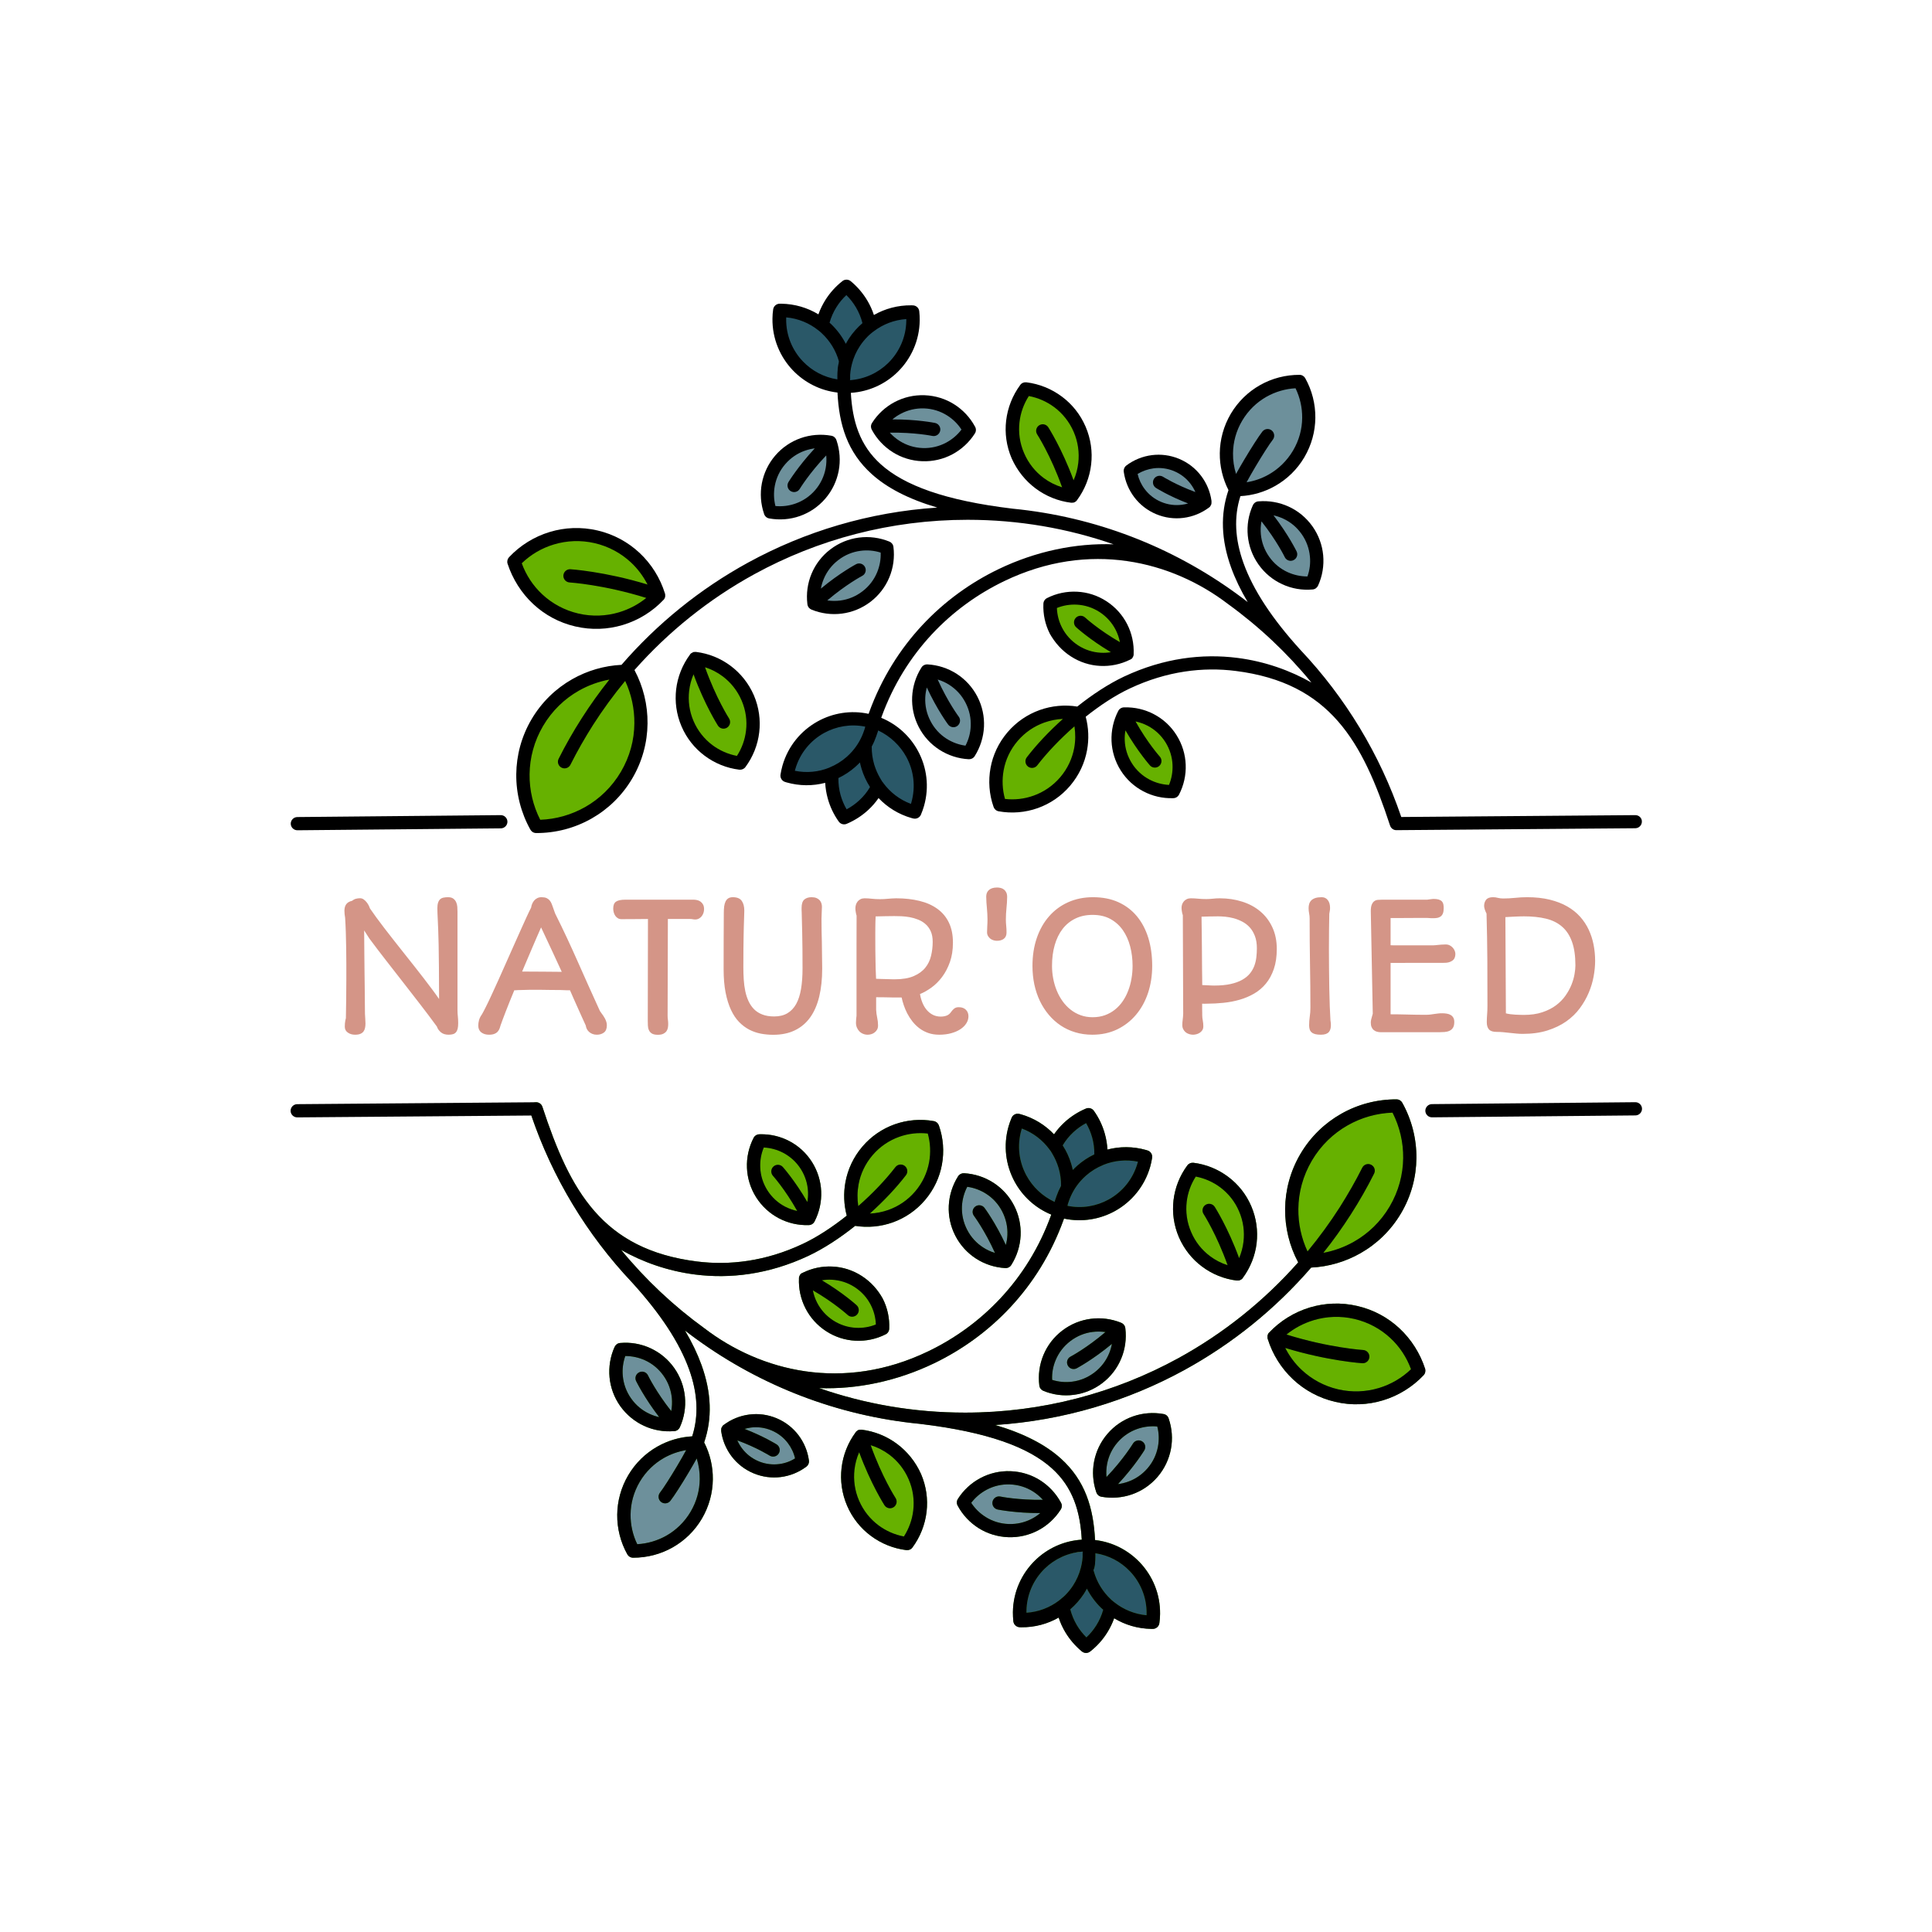 <svg xmlns="http://www.w3.org/2000/svg" width="512" height="512" viewBox="0 0 512 512" style="overflow: visible;" data-bbox="32.364 60.419 447.273 391.161"><g transform="matrix(1.337, 0, 0, 1.337, 16.35, 13.744)" data-uid="o_f7ii3m2de_4"><svg version="1.1" id="Calque_1" xmlns="http://www.w3.org/2000/svg" x="0px" y="0px" viewBox="0 0 360 360" enable-background="new 0 0 360 360" width="360" height="360" data-uid="o_f7ii3m2de_5"><path class="st0" d="M196.56 228.71l0.54 0.24l0.49-1.59c0.24-0.69 0.53-1.36 0.88-2.01l0.06-0.11l0-0.13
	c0.02-1.26-0.16-2.52-0.51-3.73l-0.01-0.04l-1.62-3.42l-0.03-0.04c-1.52-2.16-3.37-4.1-5.96-4.67l-0.51-0.11l-0.18 0.45
	C187.33 219.45 190.75 226.14 196.56 228.71z" fill="#2a5868" data-uid="o_f7ii3m2de_6"></path><path class="st0" d="M198.91 228.39l-0.29 1.03l0.56 0.11c6.48 1.31 12.92-2.73 14.56-9.13l0.14-0.54l-0.54-0.11
	c-2.38-0.48-4.86-0.25-7.12 0.65C202.6 221.99 200.06 224.6 198.91 228.39z" fill="#2a5868" data-uid="o_f7ii3m2de_7"></path><path class="st0" d="M199.8 222.03l0.21 0.98l0.69-0.73c1.18-1.23 2.58-2.25 4.12-2.98l0.3-0.14l0-0.33
	c0.04-2.27-0.55-4.51-1.69-6.47l-0.26-0.44l-0.45 0.24c-2 1.07-3.69 2.66-4.85 4.61l-0.14 0.24l1.81 3.97
	C199.64 221.33 199.72 221.68 199.8 222.03z" fill="#2a5868" data-uid="o_f7ii3m2de_8"></path><path class="st0" d="M212.08 301.08c-1.9-1.98-4.4-3.29-7.12-3.71l-0.56-0.09l-0.22 2.88l-0.14 1.34l0.03 0.1
	c1.41 5 5.72 8.63 10.9 9.1l0.55 0.05l0.02-0.55C215.7 306.94 214.41 303.4 212.08 301.08z" fill="#2a5868" data-uid="o_f7ii3m2de_9"></path><path class="st0" d="M202.79 297.22l-0.56 0.04c-6.62 0.44-11.76 6.01-11.66 12.64l0.01 0.55l0.55-0.04
	c2.46-0.16 4.8-1.04 6.75-2.54c3.03-2.32 4.93-6 4.91-9.83L202.79 297.22z" fill="#2a5868" data-uid="o_f7ii3m2de_10"></path><path class="st0" d="M203.6 304.67l-0.46-0.89l-0.48 0.88c-0.82 1.5-1.9 2.84-3.19 3.96l-0.25 0.21l0.08 0.32
	c0.56 2.2 1.72 4.21 3.33 5.8l0.36 0.36l0.37-0.35c1.66-1.56 2.86-3.53 3.48-5.72l0.09-0.31l-0.6-0.56
	C205.23 307.29 204.3 306.04 203.6 304.67z" fill="#2a5868" data-uid="o_f7ii3m2de_11"></path><path class="st1" d="M207.73 256c-2.02 1.68-4.53 3.53-6.87 4.77c-0.92 0.49-1.64-0.9-0.75-1.37c2.39-1.27 4.97-3.19 7.02-4.94
	l0.88-0.75l-1.15-0.17c-6.04-0.91-11.43 3.94-11.19 10.04l0.01 0.37l0.35 0.11c5.59 1.76 11.48-1.78 12.53-7.56l0.26-1.43
	L207.73 256z" fill-rule="evenodd" clip-rule="evenodd" fill="#6d909b" data-uid="o_f7ii3m2de_12"></path><path class="st1" d="M179.48 224.74l-0.37-0.05l-0.17 0.33c-2.33 4.45-0.89 9.99 3.33 12.71c0.77 0.5 1.6 0.88 2.48 1.15l1.11 0.34
	l-0.48-1.06c-1.11-2.46-2.61-5.28-4.24-7.47c-0.61-0.82 0.67-1.75 1.26-0.93c1.61 2.24 3.01 4.76 4.17 7.25l0.61 1.32l0.38-1.4
	c0.73-2.7 0.26-5.56-1.28-7.89C184.74 226.67 182.27 225.12 179.48 224.74z" fill-rule="evenodd" clip-rule="evenodd" fill="#6d909b" data-uid="o_f7ii3m2de_13"></path><path class="st2" d="M161.49 253.04l0.34-0.14l-0.01-0.37c-0.21-5.87-5.52-10.22-11.32-9.27l-1.43 0.23l1.25 0.74
	c2.31 1.37 4.77 3.06 6.78 4.87c0.77 0.69-0.26 1.85-1.03 1.17c-2.05-1.84-4.63-3.59-7.01-4.96l-1-0.58l0.22 1.14
	C149.45 251.88 155.82 255.32 161.49 253.04z" fill="#66b100" data-uid="o_f7ii3m2de_14"></path><path class="st2" d="M171.99 214.21l-0.35-0.04c-6.76-0.79-13.05 3.81-14.29 10.51c-0.27 1.47-0.29 2.99-0.05 4.47l0.15 0.94
	l0.72-0.63c2.67-2.34 5.27-4.98 7.44-7.8c0.62-0.81 1.86 0.15 1.24 0.96c-2.09 2.71-4.54 5.25-7.09 7.53l-1.1 0.98l1.47-0.06
	c3.99-0.17 7.62-2.12 9.97-5.35c2.36-3.24 3.09-7.32 2-11.18L171.99 214.21z" fill="#66b100" data-uid="o_f7ii3m2de_15"></path><path class="st2" d="M246.72 239.06l0.53-0.64c4.25-5.13 7.92-10.74 10.92-16.7c0.46-0.92 1.86-0.21 1.4 0.7
	c-2.79 5.53-6.14 10.77-10 15.61l-0.88 1.11l1.39-0.26c6.17-1.14 11.36-5.05 14.16-10.66c2.83-5.67 2.81-12.24-0.07-17.89l-0.15-0.3
	l-0.34 0.01c-14.22 0.5-23.34 15.37-17.32 28.26L246.72 239.06z" fill="#66b100" data-uid="o_f7ii3m2de_16"></path><path class="st2" d="M267.87 261.23c-1.88-5.18-6.23-9.05-11.61-10.3c-2.64-0.62-5.8-0.58-8.38 0.27c-2 0.6-3.89 1.6-5.53 2.92
	l-0.77 0.62l0.94 0.29c3.53 1.11 7.16 1.96 10.81 2.55c1.45 0.23 3.04 0.47 4.51 0.55c1.02 0.06 0.92 1.63-0.1 1.56
	c-4.92-0.34-10.49-1.58-15.17-3.01l-1.19-0.36l0.56 1.11c3.56 7.01 11.65 10.49 19.18 8.21c2.37-0.66 4.82-2.15 6.59-3.86l0.25-0.24
	L267.87 261.23z" fill="#66b100" data-uid="o_f7ii3m2de_17"></path><path class="st2" d="M224.8 222.7l-0.35-0.07l-0.19 0.3c-3.47 5.39-2.21 12.6 2.93 16.46c1.11 0.83 2.35 1.47 3.67 1.89l1.01 0.32
	l-0.35-1c-1.2-3.39-2.88-7.2-4.82-10.26c-0.55-0.89 0.78-1.7 1.32-0.83c1.91 3.06 3.55 6.69 4.78 10.06l0.46 1.25l0.52-1.22
	C236.86 232.39 232.49 224.17 224.8 222.7z" fill="#66b100" data-uid="o_f7ii3m2de_18"></path><path class="st2" d="M164.26 277.91c-1.16-0.87-2.46-1.53-3.85-1.95l-1-0.31l0.35 0.99c1.24 3.49 2.99 7.45 4.99 10.6
	c0.56 0.89-0.78 1.69-1.31 0.84c-1.98-3.17-3.69-6.91-4.96-10.4l-0.45-1.24l-0.53 1.21c-3.23 7.42 1.3 15.95 9.26 17.43l0.35 0.07
	l0.19-0.3C170.87 289.3 169.56 281.87 164.26 277.91z" fill="#66b100" data-uid="o_f7ii3m2de_19"></path><path class="st1" d="M217.59 272.63c1.44 5.66-2.45 11.36-8.25 12.08l-1.44 0.18l0.99-1.06c1.77-1.9 3.8-4.35 5.15-6.6
	c0.53-0.88-0.8-1.68-1.34-0.8c-1.39 2.31-3.47 4.79-5.32 6.72l-0.8 0.84l-0.11-1.15c-0.08-0.91-0.04-1.83 0.13-2.73
	c0.94-4.94 5.53-8.36 10.53-7.87l0.37 0.04L217.59 272.63z M194.41 287.83c-2.73 0.05-5.86-0.12-8.55-0.66
	c-1.02-0.19-1.31 1.34-0.3 1.54c2.63 0.52 5.66 0.7 8.33 0.69l1.45-0.01l-1.11 0.94c-4.48 3.79-11.27 2.78-14.47-2.14l-0.2-0.31
	l0.22-0.3c3.69-4.87 10.92-5.18 15.02-0.64l0.78 0.86L194.41 287.83z" fill-rule="evenodd" clip-rule="evenodd" fill="#6d909b" data-uid="o_f7ii3m2de_20"></path><path class="st3" d="M147.25 228.54c-1.33-2.31-3.02-4.83-4.79-6.85c-0.67-0.76-1.85 0.25-1.17 1.04c1.82 2.06 3.54 4.68 4.87 7.06
	l0.57 1.01l-1.14-0.24c-0.89-0.19-1.76-0.5-2.57-0.92c-4.45-2.34-6.37-7.73-4.44-12.37l0.14-0.34l0.37 0.02
	c5.86 0.29 10.16 5.64 9.13 11.42l-0.25 1.43L147.25 228.54z" fill-rule="evenodd" clip-rule="evenodd" fill="#66b100" data-uid="o_f7ii3m2de_21"></path><path class="st4" d="M125.94 277.86l-5.81 9.35c-0.63 0.77-1.84-0.18-1.21-0.98l0.02-0.02l5.82-9.45l-1.14 0.18
	c-8.97 1.44-14.06 11.21-10.1 19.39l0.15 0.32l0.35-0.02c4.26-0.23 8.11-2.4 10.51-5.92c2.37-3.46 3.01-7.75 1.75-11.76
	L125.94 277.86z" fill="#6d909b" data-uid="o_f7ii3m2de_22"></path><path class="st4" d="M118.22 271.41l1.42 0.31l-0.89-1.15c-1.63-2.12-3.32-4.62-4.51-7.03c-0.47-0.94 0.96-1.6 1.39-0.71
	c1.17 2.42 3.03 5.11 4.68 7.2l0.72 0.91l0.21-1.14c1.13-6.02-3.51-11.56-9.63-11.54l-0.37 0l-0.12 0.35
	C109.15 264.15 112.48 270.15 118.22 271.41z" fill="#6d909b" data-uid="o_f7ii3m2de_23"></path><path class="st4" d="M145.8 278.99c-1.11-4.75-6.01-7.61-10.69-6.23l-1.49 0.44l1.45 0.56c2.04 0.78 4.41 1.85 6.27 3.02
	c0.87 0.55 0.04 1.87-0.83 1.32c-1.93-1.21-4.38-2.29-6.5-3.07l-1.17-0.43l0.5 1.14c2.07 4.7 7.83 6.5 12.22 3.82l0.33-0.2
	L145.8 278.99z" fill="#6d909b" data-uid="o_f7ii3m2de_24"></path><path class="st0" d="M154.95 58.11l0.46 0.89l0.48-0.88c0.82-1.5 1.9-2.84 3.19-3.96l0.25-0.21l-0.08-0.32
	c-0.56-2.2-1.72-4.21-3.33-5.8l-0.36-0.36l-0.37 0.35c-1.66 1.56-2.86 3.53-3.48 5.72l-0.09 0.31l0.6 0.56
	C153.32 55.48 154.25 56.73 154.95 58.11z" fill="#2a5868" data-uid="o_f7ii3m2de_25"></path><path class="st0" d="M153.59 65.4l0.56 0.09l0.22-2.88l0.14-1.34l-0.03-0.1c-1.41-5-5.72-8.63-10.9-9.1l-0.55-0.05L143 52.56
	c-0.15 3.27 1.14 6.81 3.47 9.13C148.36 63.67 150.86 64.98 153.59 65.4z" fill="#2a5868" data-uid="o_f7ii3m2de_26"></path><path class="st0" d="M155.76 65.55l0.56-0.04c6.62-0.44 11.76-6.01 11.66-12.64l-0.01-0.55l-0.55 0.04
	c-2.46 0.16-4.8 1.04-6.75 2.54c-3.03 2.32-4.93 6-4.91 9.83L155.76 65.55z" fill="#2a5868" data-uid="o_f7ii3m2de_27"></path><path class="st0" d="M159.64 134.38l0.29-1.03l-0.56-0.11c-6.48-1.31-12.92 2.73-14.56 9.14l-0.14 0.54l0.55 0.11
	c2.38 0.48 4.86 0.25 7.12-0.65C155.95 140.78 158.49 138.18 159.64 134.38z" fill="#2a5868" data-uid="o_f7ii3m2de_28"></path><path class="st0" d="M161.99 134.07l-0.54-0.24l-0.49 1.59c-0.24 0.69-0.53 1.36-0.88 2.01l-0.06 0.11l0 0.13
	c-0.02 1.26 0.15 2.52 0.51 3.73l0.01 0.04l1.62 3.42l0.03 0.04c1.52 2.16 3.44 5.51 5.96 4.67l0.36-0.12l0.33-0.22
	C174.11 145.67 167.8 136.64 161.99 134.07z" fill="#2a5868" data-uid="o_f7ii3m2de_29"></path><path class="st0" d="M158.75 140.74l-0.21-0.98l-0.69 0.73c-1.18 1.23-2.58 2.25-4.12 2.98l-0.29 0.14l-0.01 0.33
	c-0.04 2.27 0.55 4.51 1.69 6.47l0.26 0.44l0.45-0.24c2-1.07 3.69-2.66 4.85-4.61l0.14-0.24l-1.81-3.96
	C158.91 141.45 158.83 141.1 158.75 140.74z" fill="#2a5868" data-uid="o_f7ii3m2de_30"></path><path class="st3" d="M202.48 112.5c2.05 1.84 4.63 3.59 7.01 4.96l1 0.58l-0.22-1.14c-1.17-6.01-7.54-9.45-13.21-7.17l-0.34 0.14
	l0.01 0.37c0.21 5.87 5.52 10.22 11.32 9.27l1.43-0.24l-1.25-0.74c-2.31-1.37-4.77-3.06-6.78-4.87
	C200.67 112.98 201.71 111.82 202.48 112.5z" fill-rule="evenodd" clip-rule="evenodd" fill="#66b100" data-uid="o_f7ii3m2de_31"></path><path class="st3" d="M186.46 148.22c-1.09-3.86-0.36-7.94 2-11.18c2.35-3.23 5.98-5.17 9.97-5.35l1.47-0.06l-1.1 0.98
	c-2.54 2.28-5 4.82-7.09 7.53c-0.62 0.81 0.61 1.76 1.24 0.96c2.17-2.82 4.76-5.46 7.44-7.8l0.72-0.63l0.15 0.94
	c0.24 1.48 0.22 3-0.05 4.47c-1.25 6.7-7.53 11.3-14.3 10.51l-0.35-0.04L186.46 148.22z" fill-rule="evenodd" clip-rule="evenodd" fill="#66b100" data-uid="o_f7ii3m2de_32"></path><path class="st1" d="M151.41 108.33c2.05-1.75 4.63-3.66 7.02-4.94c0.9-0.48 0.18-1.87-0.75-1.38c-2.33 1.24-4.85 3.09-6.87 4.77
	l-1.12 0.93l0.26-1.43c1.05-5.77 6.94-9.32 12.53-7.56l0.35 0.11l0.01 0.37c0.24 6.1-5.14 10.95-11.19 10.04l-1.15-0.17
	L151.41 108.33z" fill-rule="evenodd" clip-rule="evenodd" fill="#6d909b" data-uid="o_f7ii3m2de_33"></path><path class="st1" d="M179.07 138.04c-2.8-0.38-5.26-1.94-6.82-4.3c-1.54-2.34-2-5.19-1.28-7.89l0.38-1.4l0.61 1.32
	c1.16 2.5 2.56 5.01 4.17 7.25c0.59 0.82 1.87-0.11 1.26-0.93c-1.62-2.18-3.13-5-4.24-7.47l-0.48-1.06l1.11 0.34
	c0.88 0.26 1.71 0.65 2.48 1.15c4.23 2.73 5.67 8.26 3.33 12.71l-0.17 0.33L179.07 138.04z" fill-rule="evenodd" clip-rule="evenodd" fill="#6d909b" data-uid="o_f7ii3m2de_34"></path><path class="st3" d="M112.18 124.47c6.02 12.89-3.1 27.77-17.32 28.26l-0.34 0.01l-0.15-0.3c-2.88-5.65-2.9-12.22-0.07-17.89
	c2.8-5.62 7.99-9.52 14.16-10.66l1.39-0.26l-0.88 1.1c-3.86 4.84-7.21 10.08-10 15.61c-0.46 0.92 0.93 1.62 1.39 0.7
	c3-5.95 6.67-11.56 10.92-16.7l0.53-0.64L112.18 124.47z M90.81 100.99c1.77-1.7 4.23-3.2 6.59-3.86
	c7.53-2.27 15.62 1.21 19.18 8.21l0.56 1.11l-1.19-0.36c-4.68-1.43-10.25-2.66-15.17-3.01c-1.02-0.07-1.12 1.5-0.1 1.56
	c1.47 0.08 3.06 0.32 4.51 0.55c3.65 0.58 7.29 1.44 10.81 2.55l0.94 0.29l-0.77 0.62c-1.64 1.32-3.52 2.32-5.53 2.92
	c-2.58 0.85-5.74 0.88-8.38 0.27c-5.38-1.25-9.72-5.12-11.61-10.3l-0.12-0.32L90.81 100.99z M125.75 123.22
	c1.23 3.37 2.87 7 4.78 10.06c0.54 0.86 1.87 0.05 1.32-0.83c-1.93-3.06-3.62-6.87-4.82-10.26l-0.35-1l1.01 0.32
	c1.32 0.42 2.56 1.06 3.67 1.89c5.14 3.86 6.4 11.06 2.93 16.46l-0.19 0.3l-0.35-0.07c-7.69-1.47-12.06-9.69-8.98-16.89l0.52-1.22
	L125.75 123.22z M200.07 85.1c-1.28-3.49-2.98-7.23-4.96-10.4c-0.53-0.85-1.87-0.04-1.31 0.84c2 3.15 3.75 7.1 4.99 10.6l0.35 0.99
	l-1-0.31c-1.38-0.43-2.69-1.09-3.85-1.96c-5.3-3.96-6.61-11.38-3.03-16.94l0.19-0.3l0.35 0.07c7.95 1.49 12.48 10.01 9.26 17.44
	l-0.53 1.21L200.07 85.1z" fill-rule="evenodd" clip-rule="evenodd" fill="#66b100" data-uid="o_f7ii3m2de_35"></path><path class="st1" d="M140.96 90.14c-1.44-5.66 2.45-11.36 8.25-12.08l1.44-0.18l-0.99 1.06c-1.77 1.9-3.8 4.35-5.15 6.6
	c-0.53 0.88 0.81 1.68 1.34 0.8c1.39-2.31 3.47-4.79 5.32-6.72l0.8-0.84l0.11 1.15c0.08 0.91 0.04 1.83-0.13 2.73
	c-0.93 4.94-5.53 8.36-10.53 7.87l-0.37-0.04L140.96 90.14z M164.14 74.95c2.73-0.05 5.86 0.12 8.55 0.66
	c1.02 0.19 1.31-1.34 0.3-1.54c-2.63-0.52-5.66-0.7-8.33-0.69l-1.45 0.01l1.11-0.94c4.48-3.79 11.27-2.78 14.47 2.14l0.2 0.31
	l-0.22 0.3c-3.69 4.87-10.92 5.18-15.02 0.64l-0.78-0.86L164.14 74.95z" fill-rule="evenodd" clip-rule="evenodd" fill="#6d909b" data-uid="o_f7ii3m2de_36"></path><path class="st3" d="M211.3 134.23c1.33 2.31 3.02 4.84 4.79 6.85c0.67 0.76 1.85-0.25 1.17-1.04c-1.82-2.06-3.54-4.68-4.87-7.06
	l-0.57-1.01l1.14 0.24c0.89 0.19 1.76 0.5 2.57 0.92c4.45 2.34 6.37 7.73 4.44 12.37l-0.14 0.34l-0.37-0.02
	c-5.86-0.29-10.16-5.65-9.13-11.43l0.25-1.42L211.3 134.23z" fill-rule="evenodd" clip-rule="evenodd" fill="#66b100" data-uid="o_f7ii3m2de_37"></path><path class="st4" d="M240.33 91.36l-1.42-0.31l0.89 1.15c1.63 2.12 3.32 4.62 4.51 7.03c0.47 0.94-0.96 1.6-1.39 0.71
	c-1.17-2.42-3.03-5.11-4.68-7.2l-0.72-0.91l-0.21 1.14c-1.13 6.02 3.51 11.56 9.63 11.54l0.37 0l0.12-0.35
	C249.39 98.62 246.07 92.62 240.33 91.36z" fill="#6d909b" data-uid="o_f7ii3m2de_38"></path><path class="st4" d="M218.04 84.67c1.93 1.21 4.38 2.29 6.5 3.07l1.17 0.43l-0.5-1.14c-2.07-4.7-7.83-6.5-12.22-3.82l-0.33 0.2
	l0.09 0.37c1.11 4.75 6.01 7.61 10.69 6.23l1.49-0.44l-1.45-0.56c-2.04-0.78-4.41-1.85-6.27-3.02
	C216.33 85.45 217.16 84.13 218.04 84.67z" fill="#6d909b" data-uid="o_f7ii3m2de_39"></path><path class="st4" d="M245.03 66.44l-0.15-0.32l-0.35 0.02c-4.26 0.23-8.11 2.4-10.51 5.92c-2.36 3.46-3.01 7.75-1.75 11.76l0.34 1.1
	l5.81-9.35c0.63-0.77 1.84 0.18 1.21 0.98l-0.02 0.02l-5.82 9.45l1.14-0.18C243.91 84.39 249 74.62 245.03 66.44z" fill="#6d909b" data-uid="o_f7ii3m2de_40"></path><path class="st5" d="M243.21 90.14c-1.85-0.85-3.89-1.21-5.92-1.05c-0.31 0-0.61 0.11-0.86 0.33c-0.16 0.14-0.28 0.31-0.35 0.5
	c-0.84 1.87-1.18 3.93-0.98 5.98c0.19 2 0.89 3.97 2.13 5.72c1.24 1.75 2.87 3.06 4.69 3.9c1.88 0.87 3.96 1.23 6.03 1.04
	c0.49-0.04 0.89-0.35 1.08-0.77l0 0c0.86-1.88 1.2-3.97 1.01-6.03c-0.19-2-0.89-3.97-2.13-5.72
	C246.66 92.29 245.03 90.97 243.21 90.14z M246.92 103.98c-1.35 0-2.69-0.29-3.92-0.85c-1.42-0.65-2.69-1.67-3.65-3.04
	c-0.97-1.36-1.51-2.9-1.66-4.45c-0.08-0.86-0.04-1.73 0.12-2.58c3.04 3.84 4.62 7.09 4.62 7.1c0.32 0.65 1.11 0.91 1.75 0.58
	c0.65-0.32 0.91-1.11 0.58-1.75c-0.01-0.01-1.58-3.25-4.56-7.12c0.65 0.14 1.29 0.36 1.9 0.64c1.42 0.65 2.68 1.67 3.65 3.04
	c0.97 1.36 1.51 2.9 1.66 4.45C247.55 101.35 247.38 102.71 246.92 103.98z" fill="black" data-uid="o_f7ii3m2de_41"></path><path class="st5" d="M193.03 86.53c2.07 1.55 4.51 2.53 7.06 2.84v0l0.04 0l0.01 0l0.01 0l0.04 0l0.01 0h0.01h0.02
	c0.08 0 0.15-0.01 0.23-0.02l0.02 0l0.06-0.01l0.01 0l0.01 0l0.04-0.01l0.01 0l0.01 0l0.02-0.01l0.02-0.01l0.02-0.01l0 0l0.02-0.01
	l0.01 0l0.01 0l0.02-0.01h0l0.04-0.02l0.02-0.01l0 0l0.02-0.01l0.01-0.01l0.01 0l0.02-0.01l0 0l0.01-0.01l0.01-0.01l0.01 0
	l0.02-0.01l0 0l0.01-0.01c0.08-0.05 0.15-0.11 0.22-0.17l0.01-0.01l0 0l0.01-0.02l0.02-0.02l0.01-0.01l0 0l0.01-0.02l0 0
	c0.02-0.02 0.04-0.04 0.05-0.07l0.01-0.01l0.02-0.03c1.52-2.07 2.48-4.5 2.77-7.04c0.29-2.47-0.05-5.05-1.1-7.49
	c-1.05-2.44-2.69-4.46-4.69-5.95c-2.07-1.55-4.51-2.53-7.06-2.84v0c-0.45-0.05-0.92 0.13-1.2 0.52c-1.53 2.07-2.5 4.52-2.8 7.08
	c-0.29 2.47 0.05 5.05 1.1 7.49C189.4 83.03 191.04 85.04 193.03 86.53z M189.85 73.39c0.21-1.85 0.85-3.62 1.85-5.17
	c1.82 0.34 3.55 1.1 5.04 2.21c1.63 1.22 2.98 2.88 3.85 4.89c0.87 2.01 1.14 4.13 0.91 6.16c-0.14 1.19-0.45 2.35-0.93 3.44
	c-2.29-6.27-5-10.48-5.01-10.5c-0.39-0.61-1.2-0.79-1.81-0.4c-0.61 0.39-0.79 1.2-0.4 1.8c0.01 0.01 2.72 4.22 4.94 10.49
	c-1.32-0.41-2.57-1.04-3.68-1.87c-1.63-1.22-2.98-2.88-3.85-4.9C189.89 77.53 189.61 75.42 189.85 73.39z" fill="black" data-uid="o_f7ii3m2de_42"></path><path class="st5" d="M160.65 73.51c-0.17 0.24-0.26 0.53-0.24 0.84c0.02 0.23 0.09 0.44 0.2 0.62c0.98 1.79 2.41 3.31 4.13 4.39
	c1.69 1.06 3.68 1.7 5.83 1.78c2.14 0.08 4.18-0.42 5.94-1.35c1.83-0.97 3.39-2.41 4.5-4.16c0.27-0.43 0.26-0.96 0.01-1.37
	c-0.98-1.81-2.41-3.33-4.15-4.42c-1.69-1.06-3.69-1.7-5.83-1.78c-2.14-0.08-4.17 0.42-5.94 1.35
	C163.29 70.37 161.75 71.78 160.65 73.51z M170.95 70.67c1.67 0.06 3.22 0.56 4.54 1.39c1.15 0.72 2.13 1.68 2.86 2.81
	c-0.81 1.07-1.86 1.96-3.06 2.6c-1.38 0.73-2.96 1.12-4.63 1.06c-1.67-0.06-3.22-0.56-4.54-1.39c-0.74-0.46-1.4-1.02-1.98-1.66
	c4.89-0.08 8.43 0.64 8.45 0.65c0.71 0.14 1.4-0.33 1.54-1.04c0.14-0.71-0.33-1.4-1.04-1.54c-0.01 0-3.53-0.72-8.43-0.7
	c0.51-0.43 1.06-0.81 1.66-1.12C167.7 71 169.29 70.61 170.95 70.67z" fill="black" data-uid="o_f7ii3m2de_43"></path><path class="st5" d="M212.61 88.29c1.09 1.43 2.55 2.6 4.32 3.34c1.77 0.74 3.63 0.97 5.41 0.74c1.84-0.23 3.59-0.94 5.08-2.06
	l0.01-0.01l0.02-0.01l0 0l0.02-0.01l0 0l0.01-0.01l0.01-0.01l0.01-0.01l0.02-0.01l0 0l0.02-0.02l0 0l0.01-0.01l0.01-0.01l0.01-0.01
	l0.01-0.02l0 0l0.02-0.02l0 0l0.01-0.01l0.01-0.01l0.02-0.02l0 0l0 0l0.01-0.02l0-0.01l0.01-0.01l0.01-0.01l0-0.01l0.01-0.02l0 0
	l0.01-0.02l0.01-0.01l0.02-0.03l0 0l0.01-0.02l0-0.01l0.01-0.01l0.01-0.01l0-0.01l0.01-0.02l0 0l0.01-0.02l0.01-0.01l0-0.01
	l0.01-0.02v0l0.01-0.02l0-0.01l0.01-0.01l0.01-0.02v0l0.01-0.02l0-0.01l0.01-0.01l0.01-0.02v0l0.01-0.02l0-0.01l0-0.02l0.01-0.02
	l0-0.01l0.01-0.02l0-0.01l0-0.02l0.01-0.04l0-0.01l0-0.02l0-0.02l0-0.02c0.02-0.12 0.02-0.24 0.01-0.36l0-0.02l0-0.01l0-0.02l0-0.02
	v-0.01l0-0.02v0l0-0.02v0c-0.25-1.81-0.97-3.52-2.07-4.97c-1.09-1.43-2.55-2.6-4.32-3.34l-0.07-0.03c-1.75-0.72-3.58-0.94-5.34-0.72
	c-1.84 0.23-3.6 0.94-5.08 2.06c-0.41 0.31-0.59 0.83-0.5 1.31C210.79 85.13 211.51 86.84 212.61 88.29z M216.43 82.55
	c1.32-0.17 2.7 0 4.01 0.53l0.06 0.03c1.34 0.56 2.44 1.44 3.25 2.51c0.38 0.5 0.71 1.05 0.96 1.63c-3.86-1.42-6.39-3.02-6.4-3.02
	c-0.61-0.39-1.42-0.2-1.81 0.41c-0.38 0.61-0.2 1.42 0.41 1.8c0.01 0.01 2.53 1.6 6.36 3.07c-0.41 0.12-0.84 0.21-1.26 0.26
	c-1.34 0.17-2.74 0-4.07-0.56c-1.34-0.56-2.44-1.44-3.25-2.51c-0.69-0.9-1.18-1.94-1.43-3.04C214.23 83.08 215.31 82.7 216.43 82.55
	z" fill="black" data-uid="o_f7ii3m2de_44"></path><path class="st5" d="M200.02 119.82c1.8 1.17 3.8 1.79 5.8 1.89c2.05 0.11 4.11-0.32 5.95-1.24l0.03-0.01l0.01 0l0.02-0.01l0 0
	l0.02-0.01l0.01 0l0.01-0.01l0.01-0.01l0 0l0.02-0.01l0 0l0.01-0.01l0.01-0.01l0.01-0.01l0.02-0.01l0 0l0.02-0.01l0.01 0l0.01-0.01
	l0.01-0.01l0 0l0.02-0.01l0 0l0.02-0.01l0.01-0.01l0.01-0.01l0.02-0.01h0l0.02-0.01l0.01-0.01l0.01-0.01l0.01-0.01l0 0l0.02-0.02
	l0 0l0.01-0.01l0.01-0.01l0.02-0.02l0 0l0.01-0.01l0.01-0.01l0-0.01l0.01-0.02l0 0l0.01-0.01l0.01-0.01l0-0.01l0.01-0.02l0 0
	l0.01-0.02l0.01-0.01l0-0.01l0.01-0.02l0 0l0.01-0.02l0.01-0.01l0-0.01l0.01-0.02l0 0l0.01-0.02l0.01-0.01l0 0l0.01-0.02l0-0.01
	l0.01-0.01l0.01-0.02l0 0l0.01-0.02l0-0.01l0.01-0.01l0.01-0.02l0 0l0.01-0.02l0-0.01l0-0.01l0.01-0.02v0l0.01-0.02l0-0.01l0-0.01
	l0.01-0.02l0.01-0.04l0-0.02l0.01-0.02l0-0.01l0-0.01c0.01-0.04 0.01-0.07 0.02-0.11l0-0.01v-0.01l0-0.02v0l0-0.02v-0.01l0-0.01
	l0-0.02v0l0-0.02v0v0c0.09-2.05-0.35-4.11-1.29-5.94c-0.91-1.78-2.29-3.36-4.09-4.53c-1.8-1.17-3.8-1.79-5.8-1.89
	c-2.07-0.11-4.14 0.32-5.99 1.26c-0.45 0.23-0.71 0.67-0.72 1.14c-0.09 2.06 0.35 4.11 1.29 5.95
	C196.85 117.08 198.22 118.66 200.02 119.82z M201.22 109.57c1.55 0.08 3.11 0.56 4.51 1.47c1.4 0.91 2.47 2.14 3.18 3.52
	c0.39 0.77 0.68 1.6 0.84 2.44c-4.24-2.44-6.91-4.89-6.92-4.9c-0.54-0.48-1.37-0.43-1.85 0.11c-0.48 0.54-0.43 1.37 0.11 1.85
	c0.01 0.01 2.66 2.43 6.87 4.93c-0.66 0.11-1.33 0.15-2 0.11c-1.55-0.08-3.11-0.56-4.51-1.47c-1.4-0.91-2.48-2.14-3.18-3.52
	c-0.62-1.2-0.96-2.53-1.01-3.88C198.51 109.72 199.86 109.5 201.22 109.57z" fill="black" data-uid="o_f7ii3m2de_45"></path><path class="st5" d="M216.5 131.29c-1.8-0.95-3.83-1.42-5.86-1.36c-0.49-0.02-0.98 0.24-1.22 0.71c-0.95 1.84-1.41 3.9-1.33 5.97
	c0.09 2 0.68 4.01 1.82 5.82c1.15 1.82 2.71 3.21 4.48 4.14c1.8 0.95 3.83 1.42 5.86 1.36c0.49 0.02 0.98-0.24 1.22-0.71
	c0.95-1.84 1.41-3.9 1.32-5.97c-0.08-2-0.68-4.01-1.82-5.82C219.83 133.61 218.27 132.22 216.5 131.29z M219.48 145.3
	c-1.35-0.07-2.67-0.43-3.87-1.06c-1.38-0.73-2.59-1.81-3.48-3.22c-0.89-1.41-1.36-2.97-1.42-4.53c-0.03-0.67 0.02-1.34 0.14-2
	c2.45 4.24 4.85 6.93 4.85 6.94c0.48 0.54 1.31 0.59 1.85 0.11c0.54-0.48 0.59-1.31 0.11-1.85c-0.01-0.01-2.42-2.7-4.81-6.97
	c0.84 0.18 1.66 0.47 2.43 0.87c1.38 0.73 2.59 1.81 3.48 3.22c0.89 1.41 1.36 2.98 1.42 4.53C220.24 142.7 220 144.06 219.48 145.3
	z" fill="black" data-uid="o_f7ii3m2de_46"></path><path class="st5" d="M311.92 151.29l-46.4 0.37c-4.24-12.46-11.1-23.7-19.94-33.07c-5.63-6.18-9.41-11.92-11.32-17.23
	c-1.73-4.79-1.93-9.22-0.62-13.3c2.42-0.13 4.8-0.83 6.91-2.03c2.31-1.31 4.32-3.23 5.76-5.67c1.44-2.45 2.15-5.14 2.18-7.8
	c0.03-2.75-0.66-5.47-2-7.87l0 0c-0.22-0.4-0.65-0.67-1.13-0.67c-2.75-0.01-5.47 0.69-7.86 2.05c-2.31 1.31-4.32 3.23-5.77 5.67
	c-1.44 2.45-2.15 5.14-2.18 7.8c-0.03 2.55 0.57 5.07 1.72 7.33c-1.63 4.74-1.46 9.86 0.53 15.36c0.8 2.21 1.89 4.49 3.28 6.83
	c-0.77-0.6-1.55-1.18-2.34-1.75c-12.68-9.18-27.81-15.16-44.23-16.76c-13.5-1.62-21.52-4.64-26.15-8.8
	c-4.19-3.76-5.63-8.56-5.94-14.16c3.59-0.23 6.83-1.75 9.25-4.11c2.67-2.61 4.35-6.23 4.4-10.26c0-0.32 0-0.63-0.02-0.91
	c-0.02-0.32-0.04-0.62-0.07-0.9l0 0c-0.07-0.64-0.61-1.15-1.28-1.16l-0.27-0.01v0l-0.01 0c-2.7-0.03-5.24 0.67-7.43 1.92
	c-0.33-1.01-0.77-1.96-1.3-2.86c-0.87-1.46-1.99-2.77-3.3-3.85c-0.49-0.4-1.19-0.39-1.66 0c-1.32 1.04-2.47 2.31-3.37 3.75
	c-0.55 0.89-1.02 1.83-1.37 2.83c-2.15-1.31-4.68-2.07-7.38-2.11h-0.02l-0.27 0c-0.66 0-1.21 0.49-1.3 1.13l0 0
	c-0.04 0.31-0.08 0.61-0.1 0.9h0c-0.02 0.26-0.03 0.57-0.04 0.92c-0.05 3.97 1.5 7.59 4.04 10.25l0 0c2.29 2.39 5.38 4.01 8.85 4.41
	c0.31 6.34 1.94 11.81 6.81 16.18c2.97 2.67 7.15 4.9 12.97 6.62c-13.52 0.89-26.24 4.74-37.51 10.91
	c-9.53 5.22-18.02 12.1-25.08 20.26c-3.42 0.17-6.77 1.14-9.76 2.84c-3.23 1.83-6.04 4.51-8.06 7.93c-2.02 3.42-3 7.18-3.04 10.9
	c-0.04 3.85 0.93 7.65 2.8 11l0 0c0.22 0.4 0.65 0.67 1.14 0.67c3.84 0.02 7.64-0.97 10.98-2.87c3.23-1.83 6.04-4.51 8.06-7.93
	c2.02-3.42 3-7.18 3.04-10.9c0.04-3.7-0.85-7.35-2.59-10.61c6.74-7.62 14.77-14.07 23.77-19c12.55-6.87 26.95-10.78 42.27-10.78
	c10.13 0 19.86 1.71 28.92 4.86c-7.53-0.27-15.46 1.39-22.79 4.92c-11.05 5.32-20.75 14.87-25.66 28.4l-0.1 0.28
	c-3.56-0.77-7.14-0.15-10.14 1.52c-3.26 1.82-5.83 4.87-6.94 8.75c-0.08 0.29-0.16 0.59-0.22 0.89c-0.05 0.24-0.1 0.52-0.16 0.85
	c-0.12 0.65 0.27 1.31 0.92 1.5l0.01 0v0c0.17 0.05 0.16 0.05 0.25 0.08c2.6 0.74 5.23 0.73 7.67 0.09c0.06 1.06 0.23 2.1 0.51 3.1
	c0.45 1.64 1.19 3.19 2.18 4.58c0.38 0.53 1.07 0.69 1.63 0.42c1.55-0.66 2.97-1.58 4.2-2.71c0.77-0.71 1.46-1.5 2.06-2.37
	c1.74 1.83 3.97 3.23 6.57 3.97l0.02 0v0l0.26 0.07c0.68 0.18 1.38-0.2 1.59-0.86c0.11-0.26 0.21-0.51 0.29-0.74
	c0.1-0.3 0.2-0.59 0.28-0.87c1.09-3.82 0.55-7.72-1.22-10.96c-1.56-2.87-4.08-5.21-7.26-6.52l0.06-0.17
	c4.65-12.83 13.85-21.89 24.33-26.93c16.88-8.13 33.22-3.96 44.35 4.55c6.16 4.46 11.72 9.7 16.53 15.56
	c-4.18-2.37-9.18-4.19-14.7-4.89c-6.88-0.87-14.55 0-22.45 3.71c-3.05 1.44-6.25 3.54-9.26 5.94c-2.5-0.4-5.07-0.16-7.45 0.69
	c-2.4 0.86-4.62 2.34-6.39 4.42c-1.77 2.08-2.89 4.51-3.35 7.02c-0.48 2.6-0.28 5.28 0.6 7.77h0c0.15 0.43 0.52 0.77 1 0.86
	c2.6 0.47 5.29 0.25 7.78-0.64c2.4-0.86 4.62-2.34 6.39-4.42c1.77-2.08 2.89-4.51 3.35-7.02c0.41-2.21 0.32-4.49-0.26-6.66
	c2.85-2.27 5.86-4.25 8.71-5.59c7.4-3.49 14.58-4.3 21-3.49c18.74 2.37 25.14 13.97 30.62 30.66c0.19 0.57 0.73 0.93 1.31 0.9h0
	l47.3-0.38c0.72-0.01 1.3-0.6 1.3-1.32C313.23 151.87 312.64 151.29 311.92 151.29z M232.17 79.58c0.02-2.21 0.61-4.44 1.82-6.48
	c1.21-2.04 2.88-3.64 4.8-4.73c1.77-1 3.75-1.58 5.77-1.69c0.89 1.83 1.34 3.84 1.32 5.88c-0.02 2.21-0.61 4.44-1.82 6.48
	c-1.21 2.04-2.88 3.64-4.8 4.73c-1.37 0.78-2.86 1.3-4.4 1.54c0.49-0.91 1.14-2.03 1.81-3.17c1.31-2.2 2.72-4.42 3.39-5.27
	c0.44-0.57 0.34-1.39-0.23-1.84c-0.57-0.44-1.39-0.34-1.84 0.23c-0.75 0.96-2.23 3.28-3.58 5.55c-0.59 0.99-1.16 1.98-1.64 2.85
	C232.36 82.34 232.15 80.97 232.17 79.58z M153.84 62.57l0 0.02l0 0.02l0 0.01l-0.02 0.13l0 0.02l0 0.02v0l0 0.02l-0.01 0.11l0 0.03
	l0 0.02l0 0l0 0.03l0 0.03l0 0.03l-0.01 0.05l0 0.03l0 0.02l0 0l0 0.03c-0.01 0.1-0.02 0.2-0.03 0.29l0 0.03l0 0.02l0 0.01l0 0.03
	l0 0.03l-0.01 0.08l0 0.03l0 0.02l0 0.01l0 0.03l0 0.03l0 0.03l0 0.03l0 0.03l0 0.04l0 0.01l-0.01 0.14l0 0.03l0 0.01v0.02l0 0.03
	l0 0.03l0 0.03l0 0.03l0 0.03l0 0.03v0.01l0 0.02l0 0.03l0 0.03l0 0.03l0 0.03l0 0.03l0 0.03l0 0l0 0.02l0 0.06l0 0.03l0 0.08
	l0 0.01v0.01v0.03v0.01l0 0.04v0.02v0.04v0.01v0.01v0.01v0.01c-2.67-0.41-5.05-1.7-6.83-3.56l0 0l0 0
	c-2.09-2.18-3.36-5.16-3.32-8.42c0-0.1 0-0.2 0.01-0.31c2.39 0.22 4.58 1.14 6.36 2.56c0.03 0.02 0.06 0.05 0.09 0.07l0.05 0.04
	l0.02 0.01l0.03 0.03l0.05 0.04l0.01 0.01l0.03 0.03l0.05 0.04l0.01 0.01l0.04 0.03l0.05 0.04l0.01 0.01l0.04 0.04l0.05 0.04l0 0
	l0 0l0.17 0.16l0 0c1.6 1.49 2.79 3.41 3.39 5.57l0.01 0.03L154 61.4l0.01 0.02l0.01 0.04l0.02 0.06l0 0.02
	C153.96 61.87 153.89 62.22 153.84 62.57z M155.42 57.87c-0.73-1.43-1.7-2.73-2.84-3.84l-0.04-0.04l-0.09-0.09l-0.05-0.04
	l-0.05-0.04l-0.05-0.04l-0.04-0.04l-0.01-0.01l-0.05-0.04c0.31-1.11 0.77-2.15 1.37-3.1c0.55-0.88 1.21-1.68 1.96-2.38
	c0.73 0.72 1.37 1.54 1.9 2.43c0.57 0.97 1.01 2.02 1.29 3.13c-1.02 0.88-1.92 1.9-2.66 3.02C155.84 57.14 155.62 57.5 155.42 57.87
	z M156.28 64.89L156.28 64.89L156.28 64.89L156.28 64.89l0-0.04v0v0v-0.01v0v0v-0.01v0v0v0v0v0v0V64.8v-0.01v0l0 0v-0.01v0v0v-0.01
	v0v0v-0.01v0l0 0v0v0v0v0v0v-0.01v0v0v0v0h0v-0.01v0l0 0v0V64.7l0 0v0v-0.01v-0.01v-0.01l0-0.02v-0.02l0-0.02l0-0.04v-0.02l0-0.02v0
	l0-0.02l0-0.02l0-0.04l0-0.02l0-0.02l0-0.02v0l0-0.02l0-0.02l0-0.02l0-0.02l0-0.02l0-0.02l0-0.07v0l0-0.02l0-0.02l0-0.02l0-0.02
	l0-0.07l0-0.02l0-0.02c0.02-0.24 0.04-0.47 0.07-0.71c0.06-0.46 0.15-0.92 0.27-1.39l0.01-0.04c0.33-1.3 0.88-2.51 1.6-3.59
	c0.43-0.65 0.92-1.25 1.46-1.8l0.04-0.04l0.04-0.04l0.04-0.04l0.04-0.04l0.04-0.04l0.09-0.09l0.05-0.04l0 0l0.04-0.04l0.05-0.04l0 0
	l0.04-0.04l0.05-0.04l0.01-0.01l0.04-0.04l0.05-0.04l0.01-0.01l0.04-0.03l0.05-0.04l0.01-0.01l0.03-0.03l0.05-0.04l0.02-0.02
	l0.03-0.02l0.05-0.04l0.02-0.02l0.03-0.02l0.05-0.04l0.03-0.02l0.02-0.02l0.05-0.04l0.03-0.02l0.02-0.01l0.05-0.04l0.03-0.03
	l0.02-0.01c1.82-1.39 4.05-2.27 6.46-2.43c0 0.11 0 0.21 0 0.31c-0.04 3.3-1.42 6.28-3.61 8.42c-1.98 1.93-4.63 3.18-7.56 3.38
	L156.28 64.89z M110.84 142.7c-1.78 3.02-4.25 5.38-7.09 6.99c-2.72 1.54-5.78 2.41-8.9 2.52c-1.42-2.79-2.15-5.89-2.11-9.02
	c0.04-3.26 0.9-6.56 2.68-9.58c1.78-3.02 4.25-5.38 7.09-6.99c1.89-1.07 3.94-1.81 6.05-2.2c-1.95 2.44-3.77 4.99-5.46 7.63
	c-0.85 1.32-1.65 2.65-2.41 3.98c-0.77 1.35-1.5 2.71-2.19 4.09c-0.33 0.64-0.07 1.43 0.58 1.76c0.65 0.33 1.43 0.07 1.76-0.58
	c0.68-1.35 1.39-2.68 2.13-3.98c0.76-1.33 1.54-2.62 2.33-3.87c1.95-3.05 4.09-5.98 6.39-8.76c1.23 2.63 1.85 5.52 1.82 8.42
	C113.49 136.38 112.62 139.68 110.84 142.7z M152.14 141.88c-2.1 0.85-4.46 1.1-6.82 0.62c0.03-0.1 0.05-0.2 0.08-0.3
	c0.91-3.18 3.01-5.69 5.69-7.18c2.42-1.34 5.3-1.85 8.18-1.27l0 0l0 0.01l0 0.01l0 0.01l0 0.01l0 0.01l0 0.01L159.2 134l0 0.01
	l0 0.01l0 0.01l0 0.01l0 0.01l-0.04 0.15l0 0l-0.01 0.02l-0.02 0.06l-0.01 0.02l-0.01 0.02l0 0.01l0 0.01l-0.01 0.02l-0.03 0.09
	l-0.01 0.02l0 0.01c-0.52 1.59-1.34 3-2.39 4.19c-0.33 0.38-0.69 0.73-1.07 1.07c-1.01 0.89-2.16 1.6-3.39 2.1L152.14 141.88z
	 M158.1 148.35c-0.76 0.7-1.61 1.31-2.52 1.79c-0.52-0.89-0.92-1.85-1.2-2.84c-0.3-1.08-0.44-2.2-0.43-3.36
	c1.22-0.58 2.35-1.33 3.36-2.22c0.31-0.28 0.62-0.57 0.91-0.87c0.08 0.38 0.18 0.76 0.29 1.13l0 0l0 0
	c0.01 0.03 0.01 0.05 0.02 0.08c0.39 1.29 0.96 2.53 1.69 3.66C159.65 146.71 158.92 147.59 158.1 148.35z M167.43 139.77
	c1.44 2.65 1.88 5.85 0.99 8.99c-0.03 0.1-0.06 0.2-0.09 0.3c-2.27-0.84-4.15-2.32-5.5-4.17l-0.01-0.02l-0.02-0.03l-0.04-0.05
	l-0.01-0.01l-0.03-0.04l-0.04-0.05l-0.01-0.01l-0.03-0.04l-0.04-0.05l0 0l-0.03-0.05l-0.03-0.05l0 0l-0.03-0.05l-0.03-0.05l0-0.01
	l-0.03-0.05l-0.03-0.04l-0.01-0.01l-0.03-0.05l-0.02-0.04l-0.01-0.02l-0.03-0.05l-0.02-0.03l-0.01-0.02l-0.03-0.05
	c-0.5-0.84-0.9-1.75-1.19-2.69l-0.02-0.07l0 0v0l0 0c-0.34-1.14-0.51-2.35-0.49-3.57c0.36-0.66 0.66-1.36 0.92-2.1l0.01-0.03
	l0.04-0.13l0.01-0.03l0.01-0.03l0.01-0.03l0.01-0.03l0.01-0.03l0.01-0.03l0.01-0.03l0.01-0.03l0.01-0.03l0.01-0.03l0.02-0.05
	l0.01-0.03l0.01-0.03l0.01-0.03l0.01-0.03l0.01-0.03l0.01-0.03l0 0l0.01-0.02l0.03-0.1l0.01-0.03l0.01-0.03l0.05-0.19l0-0.01l0-0.01
	l0-0.01l0 0C164.24 135.64 166.2 137.51 167.43 139.77z M200.69 137.99c-0.39 2.07-1.3 4.07-2.77 5.79
	c-1.47 1.72-3.3 2.94-5.29 3.65c-1.82 0.65-3.76 0.87-5.66 0.65c-0.52-1.85-0.61-3.8-0.26-5.7c0.38-2.07 1.3-4.07 2.77-5.79
	c1.47-1.72 3.3-2.94 5.29-3.65c1.19-0.42 2.43-0.67 3.68-0.72c-2.75 2.47-5.24 5.11-7.15 7.6c-0.44 0.57-0.34 1.39 0.23 1.84
	c0.57 0.44 1.4 0.34 1.84-0.24c1.94-2.52 4.51-5.22 7.37-7.73C200.96 135.12 200.95 136.57 200.69 137.99z" fill="black" data-uid="o_f7ii3m2de_47"></path><path class="st5" d="M140.23 92.48c2.04 0.37 4.15 0.21 6.1-0.48c1.89-0.67 3.63-1.82 5.03-3.45c1.4-1.63 2.27-3.53 2.65-5.5
	c0.38-2 0.23-4.08-0.42-6.01c-0.05-0.2-0.16-0.39-0.31-0.56c-0.21-0.23-0.48-0.36-0.77-0.4c-2.02-0.36-4.12-0.19-6.05 0.49
	c-1.89 0.67-3.63 1.82-5.03 3.45c-1.4 1.63-2.27 3.53-2.65 5.5c-0.38 2.01-0.23 4.09 0.43 6.03
	C139.34 92.01 139.72 92.39 140.23 92.48z M141.35 86c0.29-1.53 0.97-3.01 2.06-4.27c1.09-1.27 2.44-2.17 3.91-2.68
	c0.63-0.22 1.29-0.38 1.95-0.46c-3.34 3.59-5.21 6.68-5.22 6.69c-0.37 0.62-0.17 1.42 0.45 1.79c0.62 0.37 1.42 0.17 1.79-0.45
	c0.01-0.01 1.87-3.09 5.25-6.63c0.08 0.86 0.04 1.73-0.12 2.58c-0.29 1.53-0.97 3.01-2.06 4.28c-1.09 1.27-2.44 2.16-3.91 2.68
	c-1.28 0.45-2.64 0.62-3.98 0.49C141.14 88.71 141.1 87.33 141.35 86z" fill="black" data-uid="o_f7ii3m2de_48"></path><path class="st5" d="M177.41 123.29c-1.74-1.12-3.75-1.77-5.82-1.88v0c-0.18-0.01-0.36 0.02-0.54 0.09
	c-0.29 0.11-0.52 0.32-0.66 0.57c-1.1 1.74-1.72 3.74-1.82 5.79c-0.09 2 0.32 4.05 1.3 5.95c0.98 1.91 2.41 3.43 4.1 4.52
	c1.74 1.12 3.75 1.77 5.82 1.88v0c0.45 0.02 0.91-0.19 1.17-0.6c1.11-1.75 1.75-3.77 1.85-5.84c0.09-2-0.32-4.05-1.3-5.95
	C180.52 125.9 179.09 124.38 177.41 123.29z M179.14 137.52c-1.34-0.18-2.62-0.66-3.77-1.39c-1.31-0.84-2.42-2.03-3.18-3.52
	c-0.77-1.49-1.09-3.08-1.02-4.64c0.03-0.67 0.14-1.33 0.31-1.98c2.06 4.45 4.21 7.33 4.22 7.34c0.43 0.58 1.25 0.71 1.83 0.28
	c0.58-0.43 0.71-1.25 0.28-1.83c-0.01-0.01-2.17-2.91-4.18-7.37c0.83 0.25 1.62 0.61 2.35 1.09c1.31 0.84 2.42 2.03 3.18 3.52
	c0.77 1.49 1.09 3.08 1.02 4.64C180.13 135 179.77 136.32 179.14 137.52z" fill="black" data-uid="o_f7ii3m2de_49"></path><path class="st5" d="M158 96.28c-1.99 0.26-3.93 1.03-5.64 2.33c-1.7 1.3-2.96 2.98-3.73 4.83c-0.79 1.88-1.07 3.95-0.83 5.98
	c0.02 0.3 0.14 0.59 0.36 0.82c0.15 0.15 0.32 0.26 0.5 0.33c1.9 0.77 3.98 1.04 6.01 0.77c1.99-0.26 3.93-1.03 5.64-2.33
	c1.7-1.3 2.96-2.98 3.73-4.83c0.8-1.91 1.08-4 0.82-6.06c-0.06-0.49-0.38-0.88-0.8-1.05l0 0C162.15 96.29 160.05 96.01 158 96.28z
	 M161.62 103.18c-0.6 1.44-1.57 2.74-2.9 3.75c-1.33 1.02-2.84 1.62-4.38 1.82c-0.86 0.11-1.73 0.1-2.59-0.02
	c3.72-3.17 6.92-4.87 6.93-4.87c0.64-0.34 0.88-1.14 0.53-1.77c-0.34-0.64-1.14-0.88-1.77-0.53c-0.01 0.01-3.19 1.69-6.96 4.83
	c0.12-0.66 0.31-1.3 0.57-1.92c0.6-1.44 1.57-2.74 2.9-3.75c1.33-1.02 2.84-1.62 4.38-1.82c1.34-0.18 2.71-0.06 4 0.35
	C162.39 100.57 162.14 101.93 161.62 103.18z" fill="black" data-uid="o_f7ii3m2de_50"></path><path class="st5" d="M87.03 151.29l-40.33 0.38c-0.72 0.01-1.3 0.6-1.3 1.32c0.01 0.72 0.6 1.3 1.32 1.3l40.33-0.38
	c0.72-0.01 1.3-0.6 1.3-1.32C88.34 151.87 87.75 151.29 87.03 151.29z" fill="black" data-uid="o_f7ii3m2de_51"></path><path class="st5" d="M93.46 109.45c2.27 2.12 5.11 3.69 8.34 4.44c3.22 0.75 6.43 0.6 9.38-0.28l0.07-0.02
	c3.07-0.93 5.86-2.65 8.07-5l0 0l0.03-0.03l0.01-0.01l0 0l0.01-0.02l0 0l0.01-0.01l0.01-0.01l0 0l0.01-0.02l0 0l0.01-0.01l0.01-0.01
	l0 0l0.01-0.02l0-0.01l0.01-0.01l0.01-0.01l0 0l0.01-0.02l0-0.01l0.01-0.01l0.01-0.02l0 0l0.01-0.02l0-0.01l0.01-0.01l0.01-0.02v0
	l0.01-0.03l0-0.01l0.01-0.02l0 0l0.01-0.02l0.01-0.01l0.02-0.06l0 0l0.01-0.02l0-0.01c0.01-0.04 0.02-0.09 0.03-0.13l0-0.01
	l0.01-0.06l0 0l0-0.02l0-0.01l0-0.01l0-0.02l0 0l0-0.02l0-0.01l0-0.03v0c0-0.04 0-0.08 0-0.13v0l0-0.02l0-0.01l-0.01-0.06l0 0
	l0-0.03l0-0.01l0-0.02l0 0l-0.01-0.06v0l-0.01-0.02l0-0.01l0-0.02l0-0.01l-0.01-0.03l0 0l-0.01-0.02c-0.95-3.07-2.69-5.85-5.04-8.05
	c-2.27-2.12-5.11-3.69-8.34-4.44c-3.24-0.75-6.48-0.6-9.45 0.3v0c-3.08 0.93-5.87 2.66-8.07 5h0c-0.31 0.33-0.44 0.82-0.3 1.28
	C89.37 104.48 91.11 107.26 93.46 109.45z M97.55 97.64L97.55 97.64L97.55 97.64c2.55-0.77 5.33-0.9 8.1-0.26
	c2.78 0.65 5.21 1.99 7.16 3.8c1.36 1.26 2.47 2.76 3.31 4.4c-8.51-2.6-15.27-3.03-15.29-3.03c-0.72-0.04-1.34 0.5-1.39 1.23
	c-0.04 0.72 0.5 1.34 1.23 1.39c0.02 0 6.76 0.43 15.2 3.07c-1.58 1.28-3.4 2.24-5.36 2.83l-0.06 0.02
	c-2.53 0.75-5.29 0.88-8.04 0.24c-2.78-0.65-5.21-1.99-7.15-3.8c-1.83-1.7-3.22-3.82-4.07-6.16C92.97 99.64 95.16 98.36 97.55 97.64
	z" fill="black" data-uid="o_f7ii3m2de_52"></path><path class="st5" d="M132.62 121.72c-2.01-1.51-4.39-2.48-6.89-2.78v0l-0.02 0l0 0l-0.02 0l-0.02 0h-0.01l-0.02 0
	c-0.09-0.01-0.18 0-0.27 0.01l-0.02 0l-0.02 0l-0.06 0.01l-0.01 0l-0.01 0l-0.02 0.01l-0.04 0.01l0 0l-0.02 0.01l-0.02 0.01
	l-0.02 0.01h0l-0.02 0.01l-0.01 0.01l-0.01 0l-0.02 0.01l0 0l-0.02 0.01c-0.04 0.02-0.08 0.04-0.11 0.06l-0.02 0.01l0 0l-0.02 0.01
	l-0.01 0l-0.01 0.01l-0.02 0.01l-0.02 0.01l-0.01 0c-0.06 0.04-0.11 0.08-0.16 0.13l-0.01 0.01l-0.01 0.01l-0.02 0.01v0l-0.02 0.02
	l-0.01 0.02l-0.01 0.01l0 0l-0.01 0.02l0 0l-0.01 0.01l-0.01 0.02l-0.01 0.02h0l-0.01 0.02l-0.01 0.01l-0.01 0.01
	c-1.49 2.02-2.44 4.4-2.73 6.88c-0.28 2.41 0.04 4.93 1.06 7.32c1.02 2.39 2.62 4.36 4.57 5.82c2.01 1.51 4.39 2.48 6.89 2.78v0
	c0.45 0.05 0.92-0.13 1.21-0.52c1.5-2.02 2.45-4.41 2.74-6.9c0.28-2.41-0.04-4.93-1.06-7.32
	C136.16 125.15 134.56 123.18 132.62 121.72z M135.64 134.55c-0.21 1.79-0.83 3.5-1.8 5c-1.76-0.34-3.43-1.07-4.87-2.15
	c-1.58-1.19-2.89-2.8-3.73-4.76c-0.84-1.95-1.1-4.01-0.87-5.99c0.13-1.13 0.43-2.23 0.87-3.27c2.21 6.07 4.82 10.14 4.83 10.16
	c0.39 0.61 1.19 0.8 1.81 0.41c0.61-0.39 0.79-1.19 0.41-1.81c-0.01-0.01-2.62-4.09-4.77-10.16c1.26 0.4 2.45 1.01 3.51 1.81
	c1.58 1.19 2.89 2.8 3.73 4.76C135.61 130.52 135.88 132.58 135.64 134.55z" fill="black" data-uid="o_f7ii3m2de_53"></path><path class="st6" d="M270.21 261.07c-0.95-3.07-2.69-5.85-5.04-8.05c-2.27-2.12-5.11-3.69-8.35-4.44c-3.22-0.75-6.43-0.6-9.38 0.28
	l-0.07 0.02c-3.07 0.93-5.86 2.66-8.07 5l-0.03 0.03l-0.01 0.01l0 0l-0.01 0.01l0 0l-0.01 0.01l-0.01 0.01l0 0l-0.01 0.02l0 0
	l-0.01 0.01l-0.01 0.01l0 0l-0.01 0.02l0 0l-0.01 0.01l-0.01 0.01l0 0l-0.01 0.02l0 0.01l-0.01 0.01l-0.01 0.02v0l-0.01 0.02l0 0.01
	l0 0.01l-0.01 0.02l-0.01 0.03l0 0.01l-0.01 0.02v0l-0.01 0.02l-0.01 0.01l-0.02 0.06l0 0l-0.01 0.02l0 0.01
	c-0.01 0.04-0.02 0.09-0.03 0.13l0 0l-0.01 0.06v0l0 0.02v0.01l0 0.01l0 0.02v0l0 0.02l0 0.01l0 0.03v0c0 0.04 0 0.08 0 0.13v0
	l0 0.02l0 0.01l0 0.06v0l0 0.03l0 0.01l0 0.02v0l0.01 0.06v0l0.01 0.02l0 0.01l0 0.02l0 0.01l0.01 0.03l0 0l0.01 0.02
	c0.95 3.07 2.69 5.85 5.04 8.05c2.27 2.12 5.11 3.69 8.35 4.44c3.24 0.76 6.48 0.6 9.45-0.3v0c3.08-0.93 5.87-2.66 8.07-4.99v0
	C270.23 262.02 270.35 261.54 270.21 261.07z M261.09 264.84L261.09 264.84L261.09 264.84c-2.55 0.77-5.33 0.9-8.1 0.26
	c-2.78-0.65-5.21-1.99-7.16-3.8c-1.36-1.26-2.47-2.76-3.31-4.4c8.51 2.6 15.27 3.03 15.29 3.03c0.72 0.04 1.34-0.5 1.39-1.23
	c0.04-0.72-0.5-1.34-1.23-1.39c-0.02 0-6.76-0.43-15.2-3.07c1.58-1.28 3.4-2.24 5.36-2.83l0.05-0.02c2.53-0.75 5.29-0.88 8.04-0.24
	c2.78 0.65 5.21 1.99 7.16 3.81c1.83 1.7 3.22 3.82 4.07 6.16C265.67 262.83 263.48 264.12 261.09 264.84z" fill="rgba(72,150,23,1)" data-uid="o_f7ii3m2de_54"></path><path class="st6" d="M181.23 239.19c1.74 1.12 3.75 1.77 5.82 1.88c0.18 0.01 0.36-0.02 0.54-0.09c0.29-0.11 0.52-0.32 0.66-0.57
	c1.09-1.74 1.72-3.74 1.82-5.79c0.09-2-0.32-4.05-1.3-5.95c-0.98-1.91-2.41-3.43-4.1-4.52c-1.74-1.12-3.75-1.77-5.82-1.88v0
	c-0.45-0.02-0.91 0.19-1.17 0.6c-1.11 1.75-1.75 3.77-1.85 5.84c-0.09 2 0.32 4.05 1.3 5.95
	C178.12 236.58 179.55 238.1 181.23 239.19z M179.49 224.96c1.34 0.18 2.62 0.66 3.76 1.39c1.31 0.84 2.42 2.03 3.18 3.52
	c0.76 1.49 1.09 3.08 1.02 4.64c-0.03 0.67-0.13 1.33-0.31 1.98c-2.06-4.45-4.21-7.33-4.22-7.34c-0.43-0.58-1.25-0.71-1.83-0.28
	c-0.58 0.43-0.71 1.25-0.28 1.83c0.01 0.01 2.17 2.91 4.18 7.37c-0.83-0.25-1.62-0.61-2.35-1.09c-1.31-0.84-2.42-2.03-3.18-3.52
	c-0.77-1.49-1.09-3.08-1.02-4.64C178.51 227.48 178.87 226.15 179.49 224.96z" fill="rgba(72,150,23,1)" data-uid="o_f7ii3m2de_55"></path><path class="st6" d="M247.66 240.97c3.42-0.17 6.77-1.14 9.76-2.84c3.23-1.83 6.04-4.51 8.06-7.93c2.02-3.42 3-7.18 3.04-10.9
	c0.04-3.85-0.93-7.65-2.8-11l0 0c-0.22-0.4-0.65-0.67-1.14-0.67c-3.84-0.02-7.64 0.97-10.98 2.87c-3.23 1.83-6.04 4.51-8.06 7.93
	c-2.02 3.43-3 7.18-3.04 10.9c-0.04 3.7 0.85 7.35 2.59 10.61c-6.74 7.62-14.78 14.07-23.77 19c-12.55 6.87-26.95 10.78-42.27 10.78
	c-10.13 0-19.86-1.71-28.92-4.86c7.53 0.27 15.46-1.39 22.79-4.92c11.05-5.32 20.75-14.87 25.65-28.4l0.1-0.28
	c3.56 0.76 7.14 0.15 10.14-1.52c3.26-1.82 5.83-4.88 6.94-8.75c0.08-0.29 0.16-0.59 0.22-0.89c0.05-0.24 0.1-0.53 0.16-0.85
	c0.12-0.66-0.27-1.31-0.92-1.5l-0.01 0c-0.17-0.05-0.17-0.05-0.25-0.08c-2.6-0.74-5.23-0.73-7.67-0.09c-0.06-1.06-0.23-2.1-0.51-3.1
	c-0.45-1.64-1.19-3.2-2.18-4.58c-0.37-0.53-1.07-0.69-1.63-0.42c-1.55 0.66-2.97 1.58-4.2 2.71c-0.77 0.71-1.46 1.5-2.07 2.37
	c-1.74-1.83-3.97-3.23-6.57-3.97l-0.02 0v0l-0.26-0.07c-0.68-0.18-1.38 0.2-1.59 0.86c-0.11 0.26-0.21 0.51-0.29 0.74
	c-0.1 0.29-0.2 0.59-0.28 0.87c-1.09 3.82-0.55 7.72 1.21 10.96c1.56 2.87 4.08 5.21 7.26 6.52l-0.06 0.17
	c-4.65 12.83-13.85 21.89-24.33 26.93c-16.88 8.13-33.22 3.96-44.35-4.55c-6.16-4.46-11.72-9.7-16.53-15.56
	c4.18 2.37 9.18 4.19 14.7 4.89c6.87 0.87 14.55 0 22.44-3.71c3.05-1.44 6.25-3.54 9.26-5.94c2.5 0.4 5.07 0.16 7.45-0.69
	c2.4-0.86 4.62-2.34 6.39-4.42c1.77-2.08 2.89-4.51 3.35-7.02c0.48-2.6 0.28-5.28-0.6-7.77h0c-0.15-0.43-0.52-0.77-1-0.86
	c-2.6-0.47-5.29-0.25-7.78 0.64c-2.4 0.86-4.62 2.34-6.39 4.42c-1.77 2.08-2.89 4.51-3.35 7.02c-0.41 2.21-0.32 4.49 0.26 6.66
	c-2.85 2.27-5.86 4.25-8.71 5.59c-7.4 3.49-14.58 4.3-21 3.49c-18.74-2.37-25.14-13.97-30.62-30.66c-0.22-0.69-0.96-1.06-1.65-0.84
	c-0.69 0.22-1.07 0.96-0.84 1.65c4.21 12.82 11.19 24.38 20.25 33.97c5.63 6.18 9.41 11.92 11.32 17.23
	c1.73 4.79 1.93 9.22 0.62 13.3c-2.42 0.13-4.8 0.83-6.91 2.03c-2.31 1.31-4.32 3.23-5.77 5.68c-1.44 2.45-2.15 5.14-2.18 7.8
	c-0.03 2.75 0.66 5.47 2 7.87l0 0c0.22 0.4 0.65 0.67 1.14 0.67c2.75 0.01 5.47-0.69 7.86-2.05c2.31-1.31 4.32-3.22 5.77-5.67
	c1.44-2.45 2.15-5.14 2.18-7.8c0.03-2.55-0.56-5.07-1.72-7.33c1.63-4.74 1.46-9.86-0.53-15.36c-0.8-2.21-1.89-4.49-3.28-6.83
	c0.77 0.6 1.55 1.18 2.34 1.75c12.68 9.18 27.81 15.16 44.23 16.76c13.5 1.62 21.52 4.64 26.15 8.8c4.19 3.76 5.63 8.56 5.94 14.16
	c-3.59 0.22-6.83 1.75-9.25 4.11c-2.67 2.61-4.35 6.23-4.4 10.26c0 0.32 0 0.63 0.02 0.91c0.02 0.32 0.04 0.62 0.07 0.9h0
	c0.07 0.64 0.61 1.15 1.27 1.17l0.27 0.01h0.01c2.7 0.03 5.24-0.67 7.43-1.92c0.33 1.01 0.77 1.97 1.3 2.86
	c0.87 1.46 1.99 2.76 3.3 3.85c0.49 0.4 1.19 0.39 1.66 0c1.33-1.04 2.47-2.31 3.37-3.75c0.55-0.88 1.02-1.83 1.37-2.83
	c2.15 1.31 4.68 2.07 7.38 2.11h0.01h0.27c0.66 0 1.21-0.49 1.3-1.13h0c0.04-0.31 0.07-0.61 0.1-0.9c0.02-0.26 0.03-0.57 0.04-0.92
	c0.05-3.97-1.5-7.59-4.04-10.25l0 0c-2.29-2.39-5.38-4.01-8.85-4.41c-0.31-6.34-1.94-11.81-6.81-16.18
	c-2.97-2.67-7.15-4.9-12.97-6.62c13.52-0.89 26.24-4.74 37.51-10.91C232.11 256.02 240.6 249.13 247.66 240.97z M247.8 219.77
	c1.78-3.02 4.25-5.38 7.09-6.99c2.72-1.55 5.78-2.41 8.9-2.52c1.42 2.79 2.15 5.89 2.11 9.02c-0.04 3.26-0.9 6.56-2.68 9.58
	c-1.78 3.02-4.25 5.38-7.1 6.99c-1.88 1.07-3.94 1.81-6.05 2.2c1.95-2.44 3.77-4.99 5.46-7.63c0.85-1.32 1.65-2.65 2.41-3.98
	c0.77-1.35 1.5-2.71 2.19-4.09c0.33-0.65 0.07-1.43-0.58-1.76c-0.64-0.33-1.43-0.07-1.76 0.58c-0.68 1.35-1.39 2.68-2.13 3.97
	c-0.76 1.33-1.54 2.62-2.33 3.87c-1.95 3.05-4.09 5.98-6.39 8.76c-1.23-2.63-1.85-5.51-1.82-8.42
	C245.15 226.1 246.02 222.8 247.8 219.77z M206.5 220.6c2.1-0.84 4.46-1.1 6.82-0.62c-0.03 0.1-0.05 0.2-0.08 0.3
	c-0.91 3.18-3.01 5.69-5.69 7.18c-2.42 1.34-5.3 1.86-8.18 1.27l0 0l0-0.01l0-0.01l0-0.01l0-0.01l0-0.01l0-0.01l0.05-0.18l0-0.01
	l0-0.01l0-0.01l0-0.01l0-0.01l0.04-0.15v0l0.01-0.02l0.02-0.06l0.01-0.02l0.01-0.02l0-0.01l0-0.01l0.01-0.02l0.03-0.09l0.01-0.02
	l0-0.01c0.52-1.59 1.34-3 2.39-4.19c0.33-0.38 0.69-0.73 1.07-1.07c1.01-0.89 2.16-1.6 3.39-2.1L206.5 220.6z M200.53 214.13
	c0.76-0.7 1.61-1.31 2.52-1.79c0.52 0.89 0.92 1.85 1.2 2.84c0.3 1.08 0.44 2.2 0.43 3.35c-1.22 0.58-2.35 1.33-3.36 2.22
	c-0.31 0.28-0.62 0.57-0.91 0.87c-0.08-0.38-0.17-0.76-0.29-1.13v0l0 0c-0.01-0.03-0.01-0.05-0.02-0.08
	c-0.39-1.29-0.96-2.53-1.69-3.66C198.99 215.77 199.71 214.89 200.53 214.13z M191.21 222.7c-1.44-2.65-1.88-5.85-0.99-8.99
	c0.03-0.1 0.06-0.2 0.09-0.3c2.27 0.84 4.15 2.32 5.5 4.17l0.01 0.02l0.02 0.03l0.04 0.05l0.01 0.01l0.03 0.04l0.04 0.05l0.01 0.01
	l0.03 0.04l0.04 0.05l0 0l0.03 0.05l0.03 0.05v0l0.03 0.05l0.03 0.05l0 0.01l0.03 0.05l0.03 0.04l0.01 0.01l0.03 0.05l0.02 0.04
	l0.01 0.02l0.03 0.05l0.02 0.03l0.01 0.02l0.03 0.05c0.5 0.84 0.9 1.75 1.19 2.69l0.02 0.06l0 0v0l0 0l0 0
	c0.34 1.14 0.51 2.35 0.49 3.57c-0.35 0.66-0.66 1.36-0.92 2.1l-0.01 0.03l-0.04 0.13l-0.01 0.03l-0.01 0.03l-0.01 0.02l-0.01 0.03
	l-0.01 0.03l-0.01 0.03l-0.01 0.03l-0.01 0.03l-0.01 0.03l-0.01 0.03l-0.02 0.05l-0.01 0.03l-0.01 0.03l-0.01 0.03l-0.01 0.03
	l-0.01 0.03l-0.01 0.03h0l-0.01 0.03l-0.03 0.1l-0.01 0.03l-0.01 0.03l-0.05 0.19l0 0.01l0 0.01l0 0.01l0 0
	C194.39 226.84 192.44 224.97 191.21 222.7z M157.95 224.49c0.38-2.07 1.3-4.07 2.77-5.79c1.47-1.72 3.3-2.94 5.29-3.65
	c1.82-0.65 3.76-0.87 5.66-0.65c0.52 1.85 0.61 3.8 0.26 5.7c-0.38 2.07-1.3 4.07-2.77 5.79c-1.47 1.72-3.3 2.94-5.29 3.65
	c-1.19 0.42-2.43 0.67-3.68 0.72c2.75-2.47 5.24-5.11 7.15-7.6c0.44-0.57 0.34-1.39-0.24-1.84c-0.57-0.44-1.39-0.34-1.84 0.23
	c-1.94 2.52-4.51 5.23-7.37 7.73C157.67 227.36 157.69 225.91 157.95 224.49z M126.47 282.9c-0.02 2.21-0.61 4.44-1.82 6.48
	c-1.21 2.04-2.88 3.64-4.8 4.73c-1.77 1-3.75 1.58-5.77 1.69c-0.89-1.83-1.34-3.85-1.32-5.88c0.02-2.21 0.61-4.44 1.82-6.49
	c1.21-2.04 2.88-3.64 4.8-4.73c1.37-0.77 2.86-1.3 4.4-1.55c-0.49 0.92-1.14 2.03-1.81 3.17c-1.31 2.2-2.72 4.42-3.39 5.27
	c-0.44 0.57-0.34 1.39 0.23 1.84c0.57 0.44 1.39 0.34 1.84-0.23c0.75-0.96 2.23-3.28 3.58-5.55c0.59-0.99 1.16-1.98 1.64-2.85
	C126.28 280.13 126.49 281.51 126.47 282.9z M204.8 299.91l0-0.02l0-0.02l0-0.01l0.02-0.13l0-0.02l0-0.02v0l0-0.02l0.01-0.11l0-0.03
	l0-0.02v0l0-0.03l0-0.03l0-0.03l0.01-0.05l0-0.03l0-0.02l0 0l0-0.03c0.01-0.1 0.02-0.19 0.03-0.29l0-0.03v-0.02l0-0.01l0-0.03
	l0-0.03l0.01-0.08l0-0.03l0-0.02l0-0.01l0-0.03l0-0.03l0-0.03l0-0.03l0-0.03l0-0.04l0-0.01l0.01-0.13l0-0.03v-0.01l0-0.02l0-0.03
	l0-0.03l0-0.03l0-0.03l0-0.03l0-0.03l0-0.01v-0.02v-0.03l0-0.03l0-0.03l0-0.03v-0.03v-0.03v0l0-0.02l0-0.05v-0.03l0-0.08v-0.01
	v-0.01v-0.03v-0.01l0-0.04v-0.01v-0.04v-0.01v-0.01v-0.01v-0.01c2.67 0.41 5.05 1.69 6.83 3.56l0 0l0 0
	c2.09 2.18 3.36 5.16 3.32 8.42c0 0.1 0 0.2-0.01 0.31c-2.39-0.22-4.58-1.14-6.36-2.55c-0.03-0.02-0.06-0.05-0.09-0.07l-0.05-0.04
	l-0.02-0.01l-0.03-0.03l-0.05-0.04l-0.01-0.01l-0.03-0.03l-0.05-0.04l-0.01-0.01l-0.04-0.03l-0.05-0.04l-0.01 0l-0.04-0.04
	l-0.05-0.04l0 0l0 0l-0.17-0.16l0 0c-1.6-1.49-2.79-3.41-3.39-5.57l-0.01-0.03l-0.02-0.06l-0.01-0.02l-0.01-0.04l-0.02-0.06l0-0.02
	C204.68 300.6 204.74 300.26 204.8 299.91z M203.21 304.61c0.73 1.43 1.7 2.73 2.84 3.84l0.05 0.04l0.09 0.09l0.05 0.04l0.05 0.04
	l0.05 0.04l0.04 0.04l0.01 0.01l0.05 0.04c-0.31 1.11-0.77 2.15-1.37 3.1c-0.55 0.88-1.21 1.68-1.96 2.38
	c-0.73-0.72-1.37-1.54-1.9-2.43c-0.57-0.97-1.01-2.02-1.3-3.13c1.02-0.88 1.92-1.9 2.66-3.02
	C202.8 305.34 203.01 304.98 203.21 304.61z M202.36 297.58L202.36 297.58L202.36 297.58v0.01v0.03v0v0v0v0v0v0.01v0v0v0v0v0v0v0.01
	v0v0v0v0v0v0v0v0v0v0v0v0v0v0v0v0v0v0v0v0v0v0v0v0v0v0v0v0v0l0 0.01v0.01v0.02v0.02v0.02v0.05l0 0.02v0.02v0l0 0.02l0 0.02l0 0.04
	v0.02l0 0.02l0 0.02v0l0 0.02l0 0.02v0.02l0 0.02l0 0.02l0 0.02l0 0.07l0 0.02l0 0.02v0.02l0 0.02l0 0.07l0 0.02l0 0.02
	c-0.02 0.24-0.04 0.47-0.07 0.71c-0.06 0.46-0.15 0.92-0.27 1.39l-0.01 0.04c-0.33 1.3-0.88 2.51-1.59 3.59
	c-0.43 0.65-0.92 1.25-1.46 1.8l-0.04 0.04l-0.04 0.04l-0.04 0.04l-0.04 0.04l-0.05 0.04l-0.09 0.09l-0.05 0.04l0 0l-0.04 0.04
	l-0.05 0.04l0 0l-0.04 0.04l-0.05 0.04l-0.01 0.01l-0.04 0.03l-0.05 0.04l-0.01 0.01l-0.04 0.03l-0.05 0.04l-0.01 0.01l-0.03 0.03
	l-0.05 0.04l-0.02 0.02l-0.03 0.03l-0.05 0.04l-0.02 0.02l-0.03 0.02l-0.05 0.04l-0.03 0.02l-0.02 0.02l-0.05 0.04l-0.03 0.02
	l-0.02 0.02l-0.05 0.04l-0.03 0.03l-0.01 0.01c-1.82 1.39-4.05 2.27-6.47 2.43c0-0.11 0-0.21 0-0.32c0.04-3.3 1.42-6.28 3.61-8.42
	c1.98-1.93 4.63-3.18 7.56-3.38L202.36 297.58z" fill="rgba(72,150,23,1)" data-uid="o_f7ii3m2de_56"></path><path class="st6" d="M226.02 240.76c2.01 1.51 4.39 2.48 6.89 2.78v0l0.02 0h0l0.02 0l0.01 0h0.01l0.02 0
	c0.09 0.01 0.18 0 0.27-0.01l0.02 0l0.02 0l0.06-0.01l0.01 0l0.01 0l0.02-0.01l0.04-0.01l0 0l0.02-0.01l0.02-0.01l0.02-0.01h0
	l0.02-0.01l0.01 0l0.01 0l0.02-0.01l0 0l0.02-0.01c0.04-0.02 0.08-0.04 0.12-0.06l0.02-0.01l0 0l0.02-0.01l0.01 0l0.01-0.01
	l0.02-0.01l0.02-0.01l0.01 0c0.06-0.04 0.11-0.09 0.16-0.13l0.01-0.01l0.01-0.01l0.02-0.02l0.01-0.01l0.02-0.02l0.01-0.01l0 0
	l0.01-0.02l0 0l0.01-0.01l0.01-0.02l0.01-0.02l0.01-0.02l0.01-0.01l0.01-0.01c1.49-2.02 2.44-4.4 2.73-6.88
	c0.28-2.41-0.04-4.93-1.06-7.32c-1.02-2.39-2.62-4.36-4.57-5.82c-2.01-1.51-4.39-2.48-6.89-2.79v0c-0.45-0.05-0.92 0.13-1.21 0.52
	c-1.5 2.02-2.45 4.41-2.74 6.9c-0.28 2.41 0.04 4.93 1.06 7.32C222.48 237.33 224.07 239.3 226.02 240.76z M222.99 227.93
	c0.21-1.79 0.83-3.5 1.8-5c1.76 0.34 3.43 1.07 4.87 2.15c1.58 1.19 2.89 2.8 3.72 4.76c0.84 1.96 1.1 4.01 0.87 5.99
	c-0.13 1.13-0.43 2.23-0.87 3.27c-2.21-6.07-4.82-10.14-4.83-10.16c-0.39-0.61-1.19-0.79-1.81-0.41c-0.61 0.39-0.8 1.19-0.41 1.81
	c0.01 0.01 2.62 4.09 4.77 10.16c-1.26-0.4-2.45-1.01-3.51-1.81c-1.58-1.19-2.89-2.8-3.72-4.76
	C223.02 231.96 222.76 229.9 222.99 227.93z" fill="rgba(72,150,23,1)" data-uid="o_f7ii3m2de_57"></path><path class="st6" d="M197.99 288.97c0.17-0.24 0.26-0.53 0.24-0.85c-0.01-0.23-0.09-0.44-0.2-0.62c-0.98-1.79-2.41-3.31-4.13-4.39
	c-1.69-1.06-3.69-1.7-5.83-1.78c-2.14-0.08-4.17 0.42-5.94 1.35c-1.83 0.97-3.39 2.4-4.5 4.16c-0.27 0.43-0.26 0.96-0.01 1.37
	c0.98 1.81 2.41 3.33 4.15 4.42c1.69 1.06 3.69 1.7 5.83 1.78c2.14 0.08 4.17-0.42 5.94-1.35
	C195.35 292.11 196.89 290.69 197.99 288.97z M187.68 291.8c-1.67-0.06-3.22-0.56-4.54-1.39c-1.15-0.72-2.13-1.68-2.86-2.81
	c0.81-1.07 1.86-1.96 3.06-2.6c1.38-0.73 2.96-1.12 4.63-1.05c1.66 0.06 3.22 0.56 4.54 1.39c0.74 0.46 1.4 1.02 1.98 1.66
	c-4.89 0.08-8.43-0.64-8.45-0.65c-0.71-0.14-1.4 0.33-1.54 1.04c-0.14 0.71 0.32 1.4 1.04 1.54c0.01 0 3.53 0.72 8.43 0.7
	c-0.51 0.43-1.06 0.81-1.66 1.12C190.93 291.48 189.35 291.86 187.68 291.8z" fill="rgba(72,150,23,1)" data-uid="o_f7ii3m2de_58"></path><path class="st6" d="M142.14 231.19c1.8 0.95 3.83 1.42 5.86 1.36c0.49 0.02 0.98-0.24 1.22-0.71c0.95-1.84 1.41-3.9 1.32-5.97
	c-0.08-2-0.68-4.01-1.82-5.82c-1.15-1.82-2.71-3.21-4.48-4.14c-1.8-0.95-3.83-1.42-5.87-1.36c-0.49-0.02-0.98 0.24-1.22 0.7
	c-0.95 1.84-1.41 3.9-1.32 5.97c0.08 2 0.68 4.01 1.82 5.82C138.81 228.86 140.37 230.26 142.14 231.19z M139.16 217.17
	c1.35 0.07 2.67 0.43 3.87 1.06c1.38 0.73 2.59 1.81 3.48 3.22c0.89 1.41 1.36 2.97 1.42 4.53c0.03 0.67-0.02 1.34-0.13 2
	c-2.45-4.24-4.85-6.93-4.86-6.94c-0.48-0.54-1.31-0.59-1.85-0.11c-0.54 0.48-0.59 1.31-0.11 1.85c0.01 0.01 2.42 2.7 4.81 6.97
	c-0.84-0.18-1.66-0.47-2.43-0.87c-1.38-0.73-2.59-1.81-3.48-3.22c-0.89-1.41-1.36-2.97-1.42-4.53
	C138.4 219.77 138.64 218.42 139.16 217.17z" fill="rgba(72,150,23,1)" data-uid="o_f7ii3m2de_59"></path><path class="st6" d="M165.6 275.94c-2.07-1.55-4.51-2.53-7.06-2.84l0 0l-0.04 0l-0.01 0l-0.01 0l-0.04 0h-0.01h-0.01l-0.02 0
	c-0.08 0-0.15 0.01-0.23 0.02l-0.02 0l-0.06 0.01l-0.01 0l-0.01 0l-0.04 0.01l-0.02 0l-0.01 0l-0.02 0.01l-0.02 0.01l-0.02 0.01l0 0
	l-0.02 0.01l-0.01 0l-0.01 0l-0.02 0.01h0l-0.04 0.02l-0.02 0.01l0 0l-0.02 0.01l-0.01 0.01l-0.01 0l-0.02 0.01l0 0l-0.01 0.01
	l-0.01 0.01l0 0l-0.02 0.01l0 0l-0.01 0.01c-0.08 0.05-0.15 0.11-0.22 0.18l-0.01 0.01l0 0l-0.01 0.01l-0.02 0.02l-0.01 0.01l0 0
	l-0.01 0.02l0 0c-0.02 0.02-0.04 0.04-0.05 0.07l-0.01 0.01l-0.02 0.03c-1.52 2.07-2.48 4.5-2.77 7.04
	c-0.29 2.47 0.05 5.05 1.1 7.49c1.05 2.44 2.69 4.46 4.69 5.95c2.07 1.55 4.51 2.53 7.06 2.84v0c0.45 0.05 0.92-0.13 1.2-0.52
	c1.53-2.07 2.5-4.52 2.8-7.08c0.29-2.47-0.05-5.05-1.1-7.49C169.24 279.45 167.6 277.44 165.6 275.94z M168.79 289.09
	c-0.21 1.85-0.85 3.62-1.85 5.18c-1.82-0.34-3.55-1.1-5.04-2.21c-1.63-1.22-2.98-2.88-3.85-4.89c-0.87-2.01-1.14-4.13-0.91-6.16
	c0.14-1.19 0.45-2.35 0.93-3.44c2.29 6.27 5 10.48 5.01 10.5c0.39 0.61 1.2 0.79 1.81 0.4c0.61-0.39 0.79-1.2 0.4-1.81
	c-0.01-0.01-2.72-4.22-4.94-10.49c1.32 0.41 2.57 1.04 3.68 1.87c1.63 1.22 2.98 2.88 3.85 4.9
	C168.75 284.94 169.03 287.06 168.79 289.09z" fill="rgba(72,150,23,1)" data-uid="o_f7ii3m2de_60"></path><path class="st6" d="M200.64 266.19c1.99-0.26 3.93-1.03 5.63-2.33c1.71-1.3 2.96-2.98 3.73-4.83c0.79-1.88 1.07-3.95 0.83-5.98
	c-0.02-0.3-0.14-0.59-0.36-0.82c-0.15-0.15-0.32-0.26-0.5-0.33c-1.9-0.77-3.98-1.04-6.01-0.77c-1.99 0.26-3.93 1.03-5.63 2.33
	c-1.71 1.3-2.96 2.98-3.73 4.83c-0.8 1.91-1.08 4-0.82 6.06c0.06 0.49 0.38 0.88 0.8 1.05l0 0
	C196.49 266.19 198.59 266.47 200.64 266.19z M197.02 259.3c0.6-1.44 1.57-2.74 2.9-3.75c1.33-1.02 2.84-1.62 4.38-1.82
	c0.86-0.11 1.73-0.1 2.59 0.02c-3.72 3.17-6.91 4.87-6.93 4.87c-0.64 0.34-0.88 1.14-0.53 1.77c0.34 0.64 1.14 0.88 1.78 0.53
	c0.01-0.01 3.19-1.69 6.96-4.83c-0.12 0.66-0.31 1.3-0.57 1.92c-0.6 1.44-1.57 2.74-2.9 3.75c-1.33 1.02-2.84 1.62-4.38 1.82
	c-1.34 0.18-2.71 0.06-4-0.35C196.25 261.9 196.49 260.55 197.02 259.3z" fill="rgba(72,150,23,1)" data-uid="o_f7ii3m2de_61"></path><path class="st6" d="M146.03 274.18c-1.09-1.43-2.55-2.6-4.32-3.34c-1.77-0.74-3.63-0.97-5.41-0.74c-1.84 0.23-3.59 0.94-5.08 2.06
	l-0.01 0l-0.02 0.01h0l-0.02 0.02l0 0l-0.01 0.01l-0.01 0.01l-0.01 0.01l-0.02 0.01l0 0l-0.02 0.02l0 0l-0.01 0.01l-0.01 0.01
	l-0.01 0.01l-0.01 0.01l0 0l-0.02 0.02l0 0l-0.01 0.01l-0.01 0.01l-0.02 0.02l0 0l0 0l-0.01 0.02l0 0.01l-0.01 0.01l-0.01 0.01
	l0 0.01l-0.01 0.02h0l-0.01 0.02l-0.01 0.01l-0.02 0.03l0 0l-0.01 0.02l0 0.01l-0.01 0.01l-0.01 0.01l0 0.01l-0.01 0.02l0 0
	l-0.01 0.02l-0.01 0.01l-0.01 0.01l-0.01 0.02v0l-0.01 0.02l0 0.01l-0.01 0.01l-0.01 0.02l0 0l-0.01 0.02l0 0.01l-0.01 0.01
	l-0.01 0.02l0 0l-0.01 0.02l0 0.01l0 0.02l-0.01 0.02l0 0l-0.01 0.02l0 0.01l0 0.01l-0.01 0.04l0 0l0 0.02l0 0.02l0 0.02
	c-0.02 0.12-0.02 0.24-0.01 0.36l0 0.02l0 0.01l0 0.02l0 0.01l0 0.01l0 0.02v0l0 0.02l0 0c0.25 1.81 0.97 3.52 2.07 4.97
	c1.09 1.43 2.55 2.6 4.32 3.34l0.07 0.03c1.75 0.72 3.58 0.94 5.34 0.72c1.84-0.23 3.6-0.95 5.08-2.06
	c0.41-0.31 0.59-0.83 0.49-1.31C147.85 277.35 147.13 275.63 146.03 274.18z M142.2 279.92c-1.32 0.17-2.7 0-4.01-0.53l-0.06-0.03
	c-1.34-0.56-2.44-1.44-3.25-2.51c-0.38-0.5-0.71-1.05-0.96-1.63c3.86 1.42 6.39 3.02 6.4 3.02c0.61 0.38 1.42 0.2 1.8-0.41
	c0.39-0.61 0.2-1.42-0.41-1.81c-0.01-0.01-2.53-1.59-6.36-3.07c0.41-0.12 0.84-0.21 1.26-0.27c1.34-0.17 2.74 0 4.07 0.56
	c1.34 0.56 2.44 1.44 3.25 2.51c0.69 0.9 1.18 1.94 1.43 3.04C144.41 279.4 143.33 279.78 142.2 279.92z" fill="rgba(72,150,23,1)" data-uid="o_f7ii3m2de_62"></path><path class="st6" d="M158.62 242.66c-1.8-1.17-3.8-1.79-5.8-1.89c-2.05-0.11-4.11 0.32-5.95 1.24l-0.03 0.01l-0.01 0l-0.02 0.01h0
	l-0.02 0.01l-0.01 0l-0.01 0.01l-0.02 0.01l0 0l-0.02 0.01l0 0l-0.02 0.01l-0.01 0.01l-0.01 0.01l-0.02 0.01h0l-0.02 0.01l-0.01 0
	l-0.01 0.01l-0.01 0.01l-0.01 0l-0.02 0.01l0 0l-0.02 0.01l-0.01 0.01l-0.01 0.01l-0.02 0.01l0 0l-0.02 0.01l-0.01 0.01l-0.01 0.01
	l-0.01 0.01l0 0l-0.01 0.02l0 0l-0.01 0.01l-0.01 0.01l-0.02 0.02l0 0l-0.01 0.01l-0.01 0.01l0 0.01l-0.01 0.02l0 0l-0.01 0.01
	l-0.01 0.01l0 0.01l-0.01 0.02l0 0l-0.01 0.01l-0.01 0.01l0 0.01l-0.01 0.02l0 0l-0.01 0.02l-0.01 0.01l0 0.01l-0.01 0.02l0 0
	l-0.01 0.01l-0.01 0.01l0 0.01l-0.01 0.02l0 0.01l-0.01 0.01l-0.01 0.02l0 0l-0.01 0.02l0 0.01l-0.01 0.01l-0.01 0.02l0 0
	l-0.01 0.02l0 0.01l0 0.01l-0.01 0.02l0 0l-0.01 0.02l0 0.01l0 0.01l-0.01 0.02h0l-0.01 0.04l-0.01 0.02l-0.01 0.02l0 0.01l0 0.01
	c-0.01 0.04-0.01 0.07-0.02 0.11l0 0.01l0 0.01l0 0.02v0l0 0.02l0 0.01l0 0.01l0 0.02v0v0.02v0v0c-0.09 2.05 0.35 4.11 1.29 5.94
	c0.91 1.78 2.29 3.36 4.09 4.53c1.8 1.17 3.8 1.79 5.8 1.89c2.07 0.11 4.14-0.32 5.99-1.26c0.45-0.22 0.71-0.67 0.72-1.14
	c0.09-2.06-0.35-4.11-1.29-5.95C161.79 245.4 160.41 243.82 158.62 242.66z M157.42 252.91c-1.55-0.08-3.11-0.56-4.51-1.47
	c-1.4-0.91-2.48-2.14-3.18-3.52c-0.4-0.77-0.68-1.6-0.84-2.44c4.24 2.45 6.91 4.89 6.92 4.9c0.54 0.48 1.37 0.43 1.85-0.11
	c0.48-0.54 0.43-1.37-0.11-1.85c-0.01-0.01-2.66-2.43-6.87-4.93c0.66-0.11 1.33-0.15 2-0.11c1.55 0.08 3.11 0.56 4.51 1.47
	c1.4 0.91 2.48 2.14 3.18 3.52c0.62 1.2 0.96 2.53 1.01 3.88C160.13 252.76 158.78 252.98 157.42 252.91z" fill="rgba(72,150,23,1)" data-uid="o_f7ii3m2de_63"></path><path class="st6" d="M218.41 270c-2.04-0.37-4.15-0.21-6.1 0.48c-1.89 0.67-3.63 1.82-5.03 3.45c-1.4 1.63-2.27 3.53-2.65 5.5
	c-0.38 2-0.23 4.08 0.42 6.01c0.05 0.2 0.16 0.39 0.31 0.56c0.21 0.22 0.48 0.36 0.77 0.4c2.02 0.36 4.11 0.19 6.05-0.49
	c1.89-0.67 3.63-1.82 5.03-3.45c1.4-1.63 2.27-3.53 2.65-5.5c0.38-2.01 0.23-4.09-0.43-6.03C219.3 270.46 218.92 270.09 218.41 270z
	 M217.29 276.48c-0.29 1.53-0.97 3.01-2.06 4.27c-1.09 1.27-2.44 2.16-3.91 2.68c-0.63 0.22-1.29 0.38-1.95 0.46
	c3.34-3.59 5.21-6.68 5.22-6.69c0.37-0.62 0.17-1.42-0.45-1.79c-0.62-0.37-1.42-0.17-1.8 0.45c-0.01 0.01-1.87 3.09-5.25 6.63
	c-0.08-0.86-0.04-1.73 0.12-2.58c0.29-1.53 0.97-3.01 2.06-4.27c1.09-1.27 2.44-2.16 3.91-2.68c1.28-0.45 2.64-0.62 3.98-0.49
	C217.5 273.77 217.54 275.14 217.29 276.48z" fill="rgba(72,150,23,1)" data-uid="o_f7ii3m2de_64"></path><path class="st6" d="M115.42 272.34c1.85 0.85 3.89 1.21 5.92 1.05c0.31 0 0.61-0.11 0.86-0.33c0.16-0.14 0.28-0.31 0.35-0.5
	c0.84-1.87 1.18-3.93 0.98-5.98c-0.19-1.99-0.89-3.97-2.13-5.72c-1.24-1.75-2.87-3.06-4.69-3.9c-1.88-0.87-3.96-1.23-6.03-1.04
	c-0.49 0.04-0.89 0.35-1.08 0.77l0 0c-0.86 1.88-1.2 3.97-1.01 6.03c0.19 1.99 0.89 3.97 2.13 5.72
	C111.98 270.19 113.61 271.5 115.42 272.34z M111.71 258.5c1.35 0 2.69 0.29 3.92 0.85c1.42 0.65 2.68 1.67 3.65 3.04
	c0.97 1.36 1.51 2.9 1.66 4.45c0.08 0.86 0.04 1.73-0.12 2.58c-3.04-3.84-4.62-7.09-4.62-7.1c-0.32-0.65-1.11-0.91-1.75-0.58
	c-0.65 0.32-0.91 1.11-0.58 1.75c0.01 0.01 1.58 3.25 4.56 7.12c-0.65-0.14-1.29-0.36-1.9-0.64c-1.42-0.65-2.68-1.67-3.65-3.04
	c-0.97-1.36-1.51-2.9-1.66-4.45C111.09 261.13 111.26 259.77 111.71 258.5z" fill="rgba(72,150,23,1)" data-uid="o_f7ii3m2de_65"></path><path class="st5" d="M115.42 272.34c1.85 0.85 3.89 1.21 5.92 1.05c0.31 0 0.61-0.11 0.86-0.33c0.16-0.14 0.28-0.31 0.35-0.5
	c0.84-1.87 1.18-3.93 0.98-5.98c-0.19-1.99-0.89-3.97-2.13-5.72c-1.24-1.75-2.87-3.06-4.69-3.9c-1.88-0.87-3.96-1.23-6.03-1.04
	c-0.49 0.04-0.89 0.35-1.08 0.77l0 0c-0.86 1.88-1.2 3.97-1.01 6.03c0.19 1.99 0.89 3.97 2.13 5.72
	C111.98 270.19 113.61 271.5 115.42 272.34z M111.71 258.5c1.35 0 2.69 0.29 3.92 0.85c1.42 0.65 2.68 1.67 3.65 3.04
	c0.97 1.36 1.51 2.9 1.66 4.45c0.08 0.86 0.04 1.73-0.12 2.58c-3.04-3.84-4.62-7.09-4.62-7.1c-0.32-0.65-1.11-0.91-1.75-0.58
	c-0.65 0.32-0.91 1.11-0.58 1.75c0.01 0.01 1.58 3.25 4.56 7.12c-0.65-0.14-1.29-0.36-1.9-0.64c-1.42-0.65-2.68-1.67-3.65-3.04
	c-0.97-1.36-1.51-2.9-1.66-4.45C111.09 261.13 111.26 259.77 111.71 258.5z" fill="black" data-uid="o_f7ii3m2de_66"></path><path class="st5" d="M226.02 240.76c2.01 1.51 4.39 2.48 6.89 2.78v0l0.02 0h0l0.02 0l0.01 0h0.01l0.02 0
	c0.09 0.01 0.18 0 0.27-0.01l0.02 0l0.02 0l0.06-0.01l0.01 0l0.01 0l0.02-0.01l0.04-0.01l0 0l0.02-0.01l0.02-0.01l0.02-0.01h0
	l0.02-0.01l0.01 0l0.01 0l0.02-0.01l0 0l0.02-0.01c0.04-0.02 0.08-0.04 0.12-0.06l0.02-0.01l0 0l0.02-0.01l0.01 0l0.01-0.01
	l0.02-0.01l0.02-0.01l0.01 0c0.06-0.04 0.11-0.09 0.16-0.13l0.01-0.01l0.01-0.01l0.02-0.02l0.01-0.01l0.02-0.02l0.01-0.01l0 0
	l0.01-0.02l0 0l0.01-0.01l0.01-0.02l0.01-0.02l0.01-0.02l0.01-0.01l0.01-0.01c1.49-2.02 2.44-4.4 2.73-6.88
	c0.28-2.41-0.04-4.93-1.06-7.32c-1.02-2.39-2.62-4.36-4.57-5.82c-2.01-1.51-4.39-2.48-6.89-2.79v0c-0.45-0.05-0.92 0.13-1.21 0.52
	c-1.5 2.02-2.45 4.41-2.74 6.9c-0.28 2.41 0.04 4.93 1.06 7.32C222.48 237.33 224.07 239.3 226.02 240.76z M222.99 227.93
	c0.21-1.79 0.83-3.5 1.8-5c1.76 0.34 3.43 1.07 4.87 2.15c1.58 1.19 2.89 2.8 3.72 4.76c0.84 1.96 1.1 4.01 0.87 5.99
	c-0.13 1.13-0.43 2.23-0.87 3.27c-2.21-6.07-4.82-10.14-4.83-10.16c-0.39-0.61-1.19-0.79-1.81-0.41c-0.61 0.39-0.8 1.19-0.41 1.81
	c0.01 0.01 2.62 4.09 4.77 10.16c-1.26-0.4-2.45-1.01-3.51-1.81c-1.58-1.19-2.89-2.8-3.72-4.76
	C223.02 231.96 222.76 229.9 222.99 227.93z" fill="black" data-uid="o_f7ii3m2de_67"></path><path class="st5" d="M142.14 231.19c1.8 0.95 3.83 1.42 5.86 1.36c0.49 0.02 0.98-0.24 1.22-0.71c0.95-1.84 1.41-3.9 1.32-5.97
	c-0.08-2-0.68-4.01-1.82-5.82c-1.15-1.82-2.71-3.21-4.48-4.14c-1.8-0.95-3.83-1.42-5.87-1.36c-0.49-0.02-0.98 0.24-1.22 0.7
	c-0.95 1.84-1.41 3.9-1.32 5.97c0.08 2 0.68 4.01 1.82 5.82C138.81 228.86 140.37 230.26 142.14 231.19z M139.16 217.17
	c1.35 0.07 2.67 0.43 3.87 1.06c1.38 0.73 2.59 1.81 3.48 3.22c0.89 1.41 1.36 2.97 1.42 4.53c0.03 0.67-0.02 1.34-0.13 2
	c-2.45-4.24-4.85-6.93-4.86-6.94c-0.48-0.54-1.31-0.59-1.85-0.11c-0.54 0.48-0.59 1.31-0.11 1.85c0.01 0.01 2.42 2.7 4.81 6.97
	c-0.84-0.18-1.66-0.47-2.43-0.87c-1.38-0.73-2.59-1.81-3.48-3.22c-0.89-1.41-1.36-2.97-1.42-4.53
	C138.4 219.77 138.64 218.42 139.16 217.17z" fill="black" data-uid="o_f7ii3m2de_68"></path><path class="st5" d="M181.23 239.19c1.74 1.12 3.75 1.77 5.82 1.88c0.18 0.01 0.36-0.02 0.54-0.09c0.29-0.11 0.52-0.32 0.66-0.57
	c1.09-1.74 1.72-3.74 1.82-5.79c0.09-2-0.32-4.05-1.3-5.95c-0.98-1.91-2.41-3.43-4.1-4.52c-1.74-1.12-3.75-1.77-5.82-1.88v0
	c-0.45-0.02-0.91 0.19-1.17 0.6c-1.11 1.75-1.75 3.77-1.85 5.84c-0.09 2 0.32 4.05 1.3 5.95
	C178.12 236.58 179.55 238.1 181.23 239.19z M179.49 224.96c1.34 0.18 2.62 0.66 3.76 1.39c1.31 0.84 2.42 2.03 3.18 3.52
	c0.76 1.49 1.09 3.08 1.02 4.64c-0.03 0.67-0.13 1.33-0.31 1.98c-2.06-4.45-4.21-7.33-4.22-7.34c-0.43-0.58-1.25-0.71-1.83-0.28
	c-0.58 0.43-0.71 1.25-0.28 1.83c0.01 0.01 2.17 2.91 4.18 7.37c-0.83-0.25-1.62-0.61-2.35-1.09c-1.31-0.84-2.42-2.03-3.18-3.52
	c-0.77-1.49-1.09-3.08-1.02-4.64C178.51 227.48 178.87 226.15 179.49 224.96z" fill="black" data-uid="o_f7ii3m2de_69"></path><path class="st5" d="M165.6 275.94c-2.07-1.55-4.51-2.53-7.06-2.84l0 0l-0.04 0l-0.01 0l-0.01 0l-0.04 0h-0.01h-0.01l-0.02 0
	c-0.08 0-0.15 0.01-0.23 0.02l-0.02 0l-0.06 0.01l-0.01 0l-0.01 0l-0.04 0.01l-0.02 0l-0.01 0l-0.02 0.01l-0.02 0.01l-0.02 0.01l0 0
	l-0.02 0.01l-0.01 0l-0.01 0l-0.02 0.01h0l-0.04 0.02l-0.02 0.01l0 0l-0.02 0.01l-0.01 0.01l-0.01 0l-0.02 0.01l0 0l-0.01 0.01
	l-0.01 0.01l0 0l-0.02 0.01l0 0l-0.01 0.01c-0.08 0.05-0.15 0.11-0.22 0.18l-0.01 0.01l0 0l-0.01 0.01l-0.02 0.02l-0.01 0.01l0 0
	l-0.01 0.02l0 0c-0.02 0.02-0.04 0.04-0.05 0.07l-0.01 0.01l-0.02 0.03c-1.52 2.07-2.48 4.5-2.77 7.04
	c-0.29 2.47 0.05 5.05 1.1 7.49c1.05 2.44 2.69 4.46 4.69 5.95c2.07 1.55 4.51 2.53 7.06 2.84v0c0.45 0.05 0.92-0.13 1.2-0.52
	c1.53-2.07 2.5-4.52 2.8-7.08c0.29-2.47-0.05-5.05-1.1-7.49C169.24 279.45 167.6 277.44 165.6 275.94z M168.79 289.09
	c-0.21 1.85-0.85 3.62-1.85 5.18c-1.82-0.34-3.55-1.1-5.04-2.21c-1.63-1.22-2.98-2.88-3.85-4.89c-0.87-2.01-1.14-4.13-0.91-6.16
	c0.14-1.19 0.45-2.35 0.93-3.44c2.29 6.27 5 10.48 5.01 10.5c0.39 0.61 1.2 0.79 1.81 0.4c0.61-0.39 0.79-1.2 0.4-1.81
	c-0.01-0.01-2.72-4.22-4.94-10.49c1.32 0.41 2.57 1.04 3.68 1.87c1.63 1.22 2.98 2.88 3.85 4.9
	C168.75 284.94 169.03 287.06 168.79 289.09z" fill="black" data-uid="o_f7ii3m2de_70"></path><path class="st5" d="M158.62 242.66c-1.8-1.17-3.8-1.79-5.8-1.89c-2.05-0.11-4.11 0.32-5.95 1.24l-0.03 0.01l-0.01 0l-0.02 0.01h0
	l-0.02 0.01l-0.01 0l-0.01 0.01l-0.02 0.01l0 0l-0.02 0.01l0 0l-0.02 0.01l-0.01 0.01l-0.01 0.01l-0.02 0.01h0l-0.02 0.01l-0.01 0
	l-0.01 0.01l-0.01 0.01l-0.01 0l-0.02 0.01l0 0l-0.02 0.01l-0.01 0.01l-0.01 0.01l-0.02 0.01l0 0l-0.02 0.01l-0.01 0.01l-0.01 0.01
	l-0.01 0.01l0 0l-0.01 0.02l0 0l-0.01 0.01l-0.01 0.01l-0.02 0.02l0 0l-0.01 0.01l-0.01 0.01l0 0.01l-0.01 0.02l0 0l-0.01 0.01
	l-0.01 0.01l0 0.01l-0.01 0.02l0 0l-0.01 0.01l-0.01 0.01l0 0.01l-0.01 0.02l0 0l-0.01 0.02l-0.01 0.01l0 0.01l-0.01 0.02l0 0
	l-0.01 0.01l-0.01 0.01l0 0.01l-0.01 0.02l0 0.01l-0.01 0.01l-0.01 0.02l0 0l-0.01 0.02l0 0.01l-0.01 0.01l-0.01 0.02l0 0
	l-0.01 0.02l0 0.01l0 0.01l-0.01 0.02l0 0l-0.01 0.02l0 0.01l0 0.01l-0.01 0.02h0l-0.01 0.04l-0.01 0.02l-0.01 0.02l0 0.01l0 0.01
	c-0.01 0.04-0.01 0.07-0.02 0.11l0 0.01l0 0.01l0 0.02v0l0 0.02l0 0.01l0 0.01l0 0.02v0v0.02v0v0c-0.09 2.05 0.35 4.11 1.29 5.94
	c0.91 1.78 2.29 3.36 4.09 4.53c1.8 1.17 3.8 1.79 5.8 1.89c2.07 0.11 4.14-0.32 5.99-1.26c0.45-0.22 0.71-0.67 0.72-1.14
	c0.09-2.06-0.35-4.11-1.29-5.95C161.79 245.4 160.41 243.82 158.62 242.66z M157.42 252.91c-1.55-0.08-3.11-0.56-4.51-1.47
	c-1.4-0.91-2.48-2.14-3.18-3.52c-0.4-0.77-0.68-1.6-0.84-2.44c4.24 2.45 6.91 4.89 6.92 4.9c0.54 0.48 1.37 0.43 1.85-0.11
	c0.48-0.54 0.43-1.37-0.11-1.85c-0.01-0.01-2.66-2.43-6.87-4.93c0.66-0.11 1.33-0.15 2-0.11c1.55 0.08 3.11 0.56 4.51 1.47
	c1.4 0.91 2.48 2.14 3.18 3.52c0.62 1.2 0.96 2.53 1.01 3.88C160.13 252.76 158.78 252.98 157.42 252.91z" fill="black" data-uid="o_f7ii3m2de_71"></path><path class="st5" d="M146.03 274.18c-1.09-1.43-2.55-2.6-4.32-3.34c-1.77-0.74-3.63-0.97-5.41-0.74c-1.84 0.23-3.59 0.94-5.08 2.06
	l-0.01 0l-0.02 0.01h0l-0.02 0.02l0 0l-0.01 0.01l-0.01 0.01l-0.01 0.01l-0.02 0.01l0 0l-0.02 0.02l0 0l-0.01 0.01l-0.01 0.01
	l-0.01 0.01l-0.01 0.01l0 0l-0.02 0.02l0 0l-0.01 0.01l-0.01 0.01l-0.02 0.02l0 0l0 0l-0.01 0.02l0 0.01l-0.01 0.01l-0.01 0.01
	l0 0.01l-0.01 0.02h0l-0.01 0.02l-0.01 0.01l-0.02 0.03l0 0l-0.01 0.02l0 0.01l-0.01 0.01l-0.01 0.01l0 0.01l-0.01 0.02l0 0
	l-0.01 0.02l-0.01 0.01l-0.01 0.01l-0.01 0.02v0l-0.01 0.02l0 0.01l-0.01 0.01l-0.01 0.02l0 0l-0.01 0.02l0 0.01l-0.01 0.01
	l-0.01 0.02l0 0l-0.01 0.02l0 0.01l0 0.02l-0.01 0.02l0 0l-0.01 0.02l0 0.01l0 0.01l-0.01 0.04l0 0l0 0.02l0 0.02l0 0.02
	c-0.02 0.12-0.02 0.24-0.01 0.36l0 0.02l0 0.01l0 0.02l0 0.01l0 0.01l0 0.02v0l0 0.02l0 0c0.25 1.81 0.97 3.52 2.07 4.97
	c1.09 1.43 2.55 2.6 4.32 3.34l0.07 0.03c1.75 0.72 3.58 0.94 5.34 0.72c1.84-0.23 3.6-0.95 5.08-2.06
	c0.41-0.31 0.59-0.83 0.49-1.31C147.85 277.35 147.13 275.63 146.03 274.18z M142.2 279.92c-1.32 0.17-2.7 0-4.01-0.53l-0.06-0.03
	c-1.34-0.56-2.44-1.44-3.25-2.51c-0.38-0.5-0.71-1.05-0.96-1.63c3.86 1.42 6.39 3.02 6.4 3.02c0.61 0.38 1.42 0.2 1.8-0.41
	c0.39-0.61 0.2-1.42-0.41-1.81c-0.01-0.01-2.53-1.59-6.36-3.07c0.41-0.12 0.84-0.21 1.26-0.27c1.34-0.17 2.74 0 4.07 0.56
	c1.34 0.56 2.44 1.44 3.25 2.51c0.69 0.9 1.18 1.94 1.43 3.04C144.41 279.4 143.33 279.78 142.2 279.92z" fill="black" data-uid="o_f7ii3m2de_72"></path><path class="st5" d="M200.64 266.19c1.99-0.26 3.93-1.03 5.63-2.33c1.71-1.3 2.96-2.98 3.73-4.83c0.79-1.88 1.07-3.95 0.83-5.98
	c-0.02-0.3-0.14-0.59-0.36-0.82c-0.15-0.15-0.32-0.26-0.5-0.33c-1.9-0.77-3.98-1.04-6.01-0.77c-1.99 0.26-3.93 1.03-5.63 2.33
	c-1.71 1.3-2.96 2.98-3.73 4.83c-0.8 1.91-1.08 4-0.82 6.06c0.06 0.49 0.38 0.88 0.8 1.05l0 0
	C196.49 266.19 198.59 266.47 200.64 266.19z M197.02 259.3c0.6-1.44 1.57-2.74 2.9-3.75c1.33-1.02 2.84-1.62 4.38-1.82
	c0.86-0.11 1.73-0.1 2.59 0.02c-3.72 3.17-6.91 4.87-6.93 4.87c-0.64 0.34-0.88 1.14-0.53 1.77c0.34 0.64 1.14 0.88 1.78 0.53
	c0.01-0.01 3.19-1.69 6.96-4.83c-0.12 0.66-0.31 1.3-0.57 1.92c-0.6 1.44-1.57 2.74-2.9 3.75c-1.33 1.02-2.84 1.62-4.38 1.82
	c-1.34 0.18-2.71 0.06-4-0.35C196.25 261.9 196.49 260.55 197.02 259.3z" fill="black" data-uid="o_f7ii3m2de_73"></path><path class="st5" d="M311.92 208.19l-40.33 0.38c-0.72 0.01-1.3 0.6-1.3 1.32c0.01 0.72 0.6 1.3 1.32 1.3l40.33-0.38
	c0.72-0.01 1.3-0.6 1.3-1.32C313.23 208.77 312.64 208.19 311.92 208.19z" fill="black" data-uid="o_f7ii3m2de_74"></path><path class="st5" d="M265.17 253.03c-2.27-2.12-5.11-3.69-8.35-4.44c-3.22-0.75-6.43-0.6-9.38 0.28l-0.07 0.02
	c-3.07 0.93-5.86 2.66-8.07 5l-0.03 0.03l-0.01 0.01l0 0l-0.01 0.01l0 0l-0.01 0.01l-0.01 0.01l0 0l-0.01 0.02l0 0l-0.01 0.01
	l-0.01 0.01l0 0l-0.01 0.02l0 0l-0.01 0.01l-0.01 0.01l0 0l-0.01 0.02l0 0.01l-0.01 0.01l-0.01 0.02v0l-0.01 0.02l0 0.01l0 0.01
	l-0.01 0.02l-0.01 0.03l0 0.01l-0.01 0.02v0l-0.01 0.02l-0.01 0.01l-0.02 0.06l0 0l-0.01 0.02l0 0.01
	c-0.01 0.04-0.02 0.09-0.03 0.13l0 0l-0.01 0.06v0l0 0.02v0.01l0 0.01l0 0.02v0l0 0.02l0 0.01l0 0.03v0c0 0.04 0 0.08 0 0.13v0
	l0 0.02l0 0.01l0 0.06v0l0 0.03l0 0.01l0 0.02v0l0.01 0.06v0l0.01 0.02l0 0.01l0 0.02l0 0.01l0.01 0.03l0 0l0.01 0.02
	c0.95 3.07 2.69 5.85 5.04 8.05c2.27 2.12 5.11 3.69 8.35 4.44c3.24 0.76 6.48 0.6 9.45-0.3v0c3.08-0.93 5.87-2.66 8.07-4.99v0
	c0.31-0.33 0.44-0.82 0.3-1.28C269.27 258 267.52 255.22 265.17 253.03z M261.09 264.84L261.09 264.84L261.09 264.84
	c-2.55 0.77-5.33 0.9-8.1 0.26c-2.78-0.65-5.21-1.99-7.16-3.8c-1.36-1.26-2.47-2.76-3.31-4.4c8.51 2.6 15.27 3.03 15.29 3.03
	c0.72 0.04 1.34-0.5 1.39-1.23c0.04-0.72-0.5-1.34-1.23-1.39c-0.02 0-6.76-0.43-15.2-3.07c1.58-1.28 3.4-2.24 5.36-2.83l0.05-0.02
	c2.53-0.75 5.29-0.88 8.04-0.24c2.78 0.65 5.21 1.99 7.16 3.81c1.83 1.7 3.22 3.82 4.07 6.16
	C265.67 262.83 263.48 264.12 261.09 264.84z" fill="black" data-uid="o_f7ii3m2de_75"></path><path class="st5" d="M197.99 288.97c0.17-0.24 0.26-0.53 0.24-0.85c-0.01-0.23-0.09-0.44-0.2-0.62c-0.98-1.79-2.41-3.31-4.13-4.39
	c-1.69-1.06-3.69-1.7-5.83-1.78c-2.14-0.08-4.17 0.42-5.94 1.35c-1.83 0.97-3.39 2.4-4.5 4.16c-0.27 0.43-0.26 0.96-0.01 1.37
	c0.98 1.81 2.41 3.33 4.15 4.42c1.69 1.06 3.69 1.7 5.83 1.78c2.14 0.08 4.17-0.42 5.94-1.35
	C195.35 292.11 196.89 290.69 197.99 288.97z M187.68 291.8c-1.67-0.06-3.22-0.56-4.54-1.39c-1.15-0.72-2.13-1.68-2.86-2.81
	c0.81-1.07 1.86-1.96 3.06-2.6c1.38-0.73 2.96-1.12 4.63-1.05c1.66 0.06 3.22 0.56 4.54 1.39c0.74 0.46 1.4 1.02 1.98 1.66
	c-4.89 0.08-8.43-0.64-8.45-0.65c-0.71-0.14-1.4 0.33-1.54 1.04c-0.14 0.71 0.32 1.4 1.04 1.54c0.01 0 3.53 0.72 8.43 0.7
	c-0.51 0.43-1.06 0.81-1.66 1.12C190.93 291.48 189.35 291.86 187.68 291.8z" fill="black" data-uid="o_f7ii3m2de_76"></path><path class="st5" d="M218.41 270c-2.04-0.37-4.15-0.21-6.1 0.48c-1.89 0.67-3.63 1.82-5.03 3.45c-1.4 1.63-2.27 3.53-2.65 5.5
	c-0.38 2-0.23 4.08 0.42 6.01c0.05 0.2 0.16 0.39 0.31 0.56c0.21 0.22 0.48 0.36 0.77 0.4c2.02 0.36 4.11 0.19 6.05-0.49
	c1.89-0.67 3.63-1.82 5.03-3.45c1.4-1.63 2.27-3.53 2.65-5.5c0.38-2.01 0.23-4.09-0.43-6.03C219.3 270.46 218.92 270.09 218.41 270z
	 M217.29 276.48c-0.29 1.53-0.97 3.01-2.06 4.27c-1.09 1.27-2.44 2.16-3.91 2.68c-0.63 0.22-1.29 0.38-1.95 0.46
	c3.34-3.59 5.21-6.68 5.22-6.69c0.37-0.62 0.17-1.42-0.45-1.79c-0.62-0.37-1.42-0.17-1.8 0.45c-0.01 0.01-1.87 3.09-5.25 6.63
	c-0.08-0.86-0.04-1.73 0.12-2.58c0.29-1.53 0.97-3.01 2.06-4.27c1.09-1.27 2.44-2.16 3.91-2.68c1.28-0.45 2.64-0.62 3.98-0.49
	C217.5 273.77 217.54 275.14 217.29 276.48z" fill="black" data-uid="o_f7ii3m2de_77"></path><path class="st5" d="M247.66 240.97c3.42-0.17 6.77-1.14 9.76-2.84c3.23-1.83 6.04-4.51 8.06-7.93c2.02-3.42 3-7.18 3.04-10.9
	c0.04-3.85-0.93-7.65-2.8-11l0 0c-0.22-0.4-0.65-0.67-1.14-0.67c-3.84-0.02-7.64 0.97-10.98 2.87c-3.23 1.83-6.04 4.51-8.06 7.93
	c-2.02 3.43-3 7.18-3.04 10.9c-0.04 3.7 0.85 7.35 2.59 10.61c-6.74 7.62-14.78 14.07-23.77 19c-12.55 6.87-26.95 10.78-42.27 10.78
	c-10.13 0-19.86-1.71-28.92-4.86c7.53 0.27 15.46-1.39 22.79-4.92c11.05-5.32 20.75-14.87 25.65-28.4l0.1-0.28
	c3.56 0.76 7.14 0.15 10.14-1.52c3.26-1.82 5.83-4.88 6.94-8.75c0.08-0.29 0.16-0.59 0.22-0.89c0.05-0.24 0.1-0.53 0.16-0.85
	c0.12-0.66-0.27-1.31-0.92-1.5l-0.01 0c-0.17-0.05-0.17-0.05-0.25-0.08c-2.6-0.74-5.23-0.73-7.67-0.09c-0.06-1.06-0.23-2.1-0.51-3.1
	c-0.45-1.64-1.19-3.2-2.18-4.58c-0.37-0.53-1.07-0.69-1.63-0.42c-1.55 0.66-2.97 1.58-4.2 2.71c-0.77 0.71-1.46 1.5-2.07 2.37
	c-1.74-1.83-3.97-3.23-6.57-3.97l-0.02 0v0l-0.26-0.07c-0.68-0.18-1.38 0.2-1.59 0.86c-0.11 0.26-0.21 0.51-0.29 0.74
	c-0.1 0.29-0.2 0.59-0.28 0.87c-1.09 3.82-0.55 7.72 1.21 10.96c1.56 2.87 4.08 5.21 7.26 6.52l-0.06 0.17
	c-4.65 12.83-13.85 21.89-24.33 26.93c-16.88 8.13-33.22 3.96-44.35-4.55c-6.16-4.46-11.72-9.7-16.53-15.56
	c4.18 2.37 9.18 4.19 14.7 4.89c6.87 0.87 14.55 0 22.44-3.71c3.05-1.44 6.25-3.54 9.26-5.94c2.5 0.4 5.07 0.16 7.45-0.69
	c2.4-0.86 4.62-2.34 6.39-4.42c1.77-2.08 2.89-4.51 3.35-7.02c0.48-2.6 0.28-5.28-0.6-7.77h0c-0.15-0.43-0.52-0.77-1-0.86
	c-2.6-0.47-5.29-0.25-7.78 0.64c-2.4 0.86-4.62 2.34-6.39 4.42c-1.77 2.08-2.89 4.51-3.35 7.02c-0.41 2.21-0.32 4.49 0.26 6.66
	c-2.85 2.27-5.86 4.25-8.71 5.59c-7.4 3.49-14.58 4.3-21 3.49c-18.74-2.37-25.14-13.97-30.62-30.66c-0.19-0.57-0.73-0.93-1.31-0.9h0
	l-47.3 0.38c-0.72 0.01-1.3 0.6-1.3 1.32c0.01 0.72 0.6 1.3 1.32 1.3l46.4-0.37c4.24 12.46 11.1 23.71 19.94 33.07
	c5.63 6.18 9.41 11.92 11.32 17.23c1.73 4.79 1.93 9.22 0.62 13.3c-2.42 0.13-4.8 0.83-6.91 2.03c-2.31 1.31-4.32 3.23-5.77 5.68
	c-1.44 2.45-2.15 5.14-2.18 7.8c-0.03 2.75 0.66 5.47 2 7.87l0 0c0.22 0.4 0.65 0.67 1.14 0.67c2.75 0.01 5.47-0.69 7.86-2.05
	c2.31-1.31 4.32-3.22 5.77-5.67c1.44-2.45 2.15-5.14 2.18-7.8c0.03-2.55-0.56-5.07-1.72-7.33c1.63-4.74 1.46-9.86-0.53-15.36
	c-0.8-2.21-1.89-4.49-3.28-6.83c0.77 0.6 1.55 1.18 2.34 1.75c12.68 9.18 27.81 15.16 44.23 16.76c13.5 1.62 21.52 4.64 26.15 8.8
	c4.19 3.76 5.63 8.56 5.94 14.16c-3.59 0.22-6.83 1.75-9.25 4.11c-2.67 2.61-4.35 6.23-4.4 10.26c0 0.32 0 0.63 0.02 0.91
	c0.02 0.32 0.04 0.62 0.07 0.9h0c0.07 0.64 0.61 1.15 1.27 1.17l0.27 0.01h0.01c2.7 0.03 5.24-0.67 7.43-1.92
	c0.33 1.01 0.77 1.97 1.3 2.86c0.87 1.46 1.99 2.76 3.3 3.85c0.49 0.4 1.19 0.39 1.66 0c1.33-1.04 2.47-2.31 3.37-3.75
	c0.55-0.88 1.02-1.83 1.37-2.83c2.15 1.31 4.68 2.07 7.38 2.11h0.01h0.27c0.66 0 1.21-0.49 1.3-1.13h0c0.04-0.31 0.07-0.61 0.1-0.9
	c0.02-0.26 0.03-0.57 0.04-0.92c0.05-3.97-1.5-7.59-4.04-10.25l0 0c-2.29-2.39-5.38-4.01-8.85-4.41
	c-0.31-6.34-1.94-11.81-6.81-16.18c-2.97-2.67-7.15-4.9-12.97-6.62c13.52-0.89 26.24-4.74 37.51-10.91
	C232.11 256.02 240.6 249.13 247.66 240.97z M247.8 219.77c1.78-3.02 4.25-5.38 7.09-6.99c2.72-1.55 5.78-2.41 8.9-2.52
	c1.42 2.79 2.15 5.89 2.11 9.02c-0.04 3.26-0.9 6.56-2.68 9.58c-1.78 3.02-4.25 5.38-7.1 6.99c-1.88 1.07-3.94 1.81-6.05 2.2
	c1.95-2.44 3.77-4.99 5.46-7.63c0.85-1.32 1.65-2.65 2.41-3.98c0.77-1.35 1.5-2.71 2.19-4.09c0.33-0.65 0.07-1.43-0.58-1.76
	c-0.64-0.33-1.43-0.07-1.76 0.58c-0.68 1.35-1.39 2.68-2.13 3.97c-0.76 1.33-1.54 2.62-2.33 3.87c-1.95 3.05-4.09 5.98-6.39 8.76
	c-1.23-2.63-1.85-5.51-1.82-8.42C245.15 226.1 246.02 222.8 247.8 219.77z M206.5 220.6c2.1-0.84 4.46-1.1 6.82-0.62
	c-0.03 0.1-0.05 0.2-0.08 0.3c-0.91 3.18-3.01 5.69-5.69 7.18c-2.42 1.34-5.3 1.86-8.18 1.27l0 0l0-0.01l0-0.01l0-0.01l0-0.01
	l0-0.01l0-0.01l0.05-0.18l0-0.01l0-0.01l0-0.01l0-0.01l0-0.01l0.04-0.15v0l0.01-0.02l0.02-0.06l0.01-0.02l0.01-0.02l0-0.01l0-0.01
	l0.01-0.02l0.03-0.09l0.01-0.02l0-0.01c0.52-1.59 1.34-3 2.39-4.19c0.33-0.38 0.69-0.73 1.07-1.07c1.01-0.89 2.16-1.6 3.39-2.1
	L206.5 220.6z M200.53 214.13c0.76-0.7 1.61-1.31 2.52-1.79c0.52 0.89 0.92 1.85 1.2 2.84c0.3 1.08 0.44 2.2 0.43 3.35
	c-1.22 0.58-2.35 1.33-3.36 2.22c-0.31 0.28-0.62 0.57-0.91 0.87c-0.08-0.38-0.17-0.76-0.29-1.13v0l0 0
	c-0.01-0.03-0.01-0.05-0.02-0.08c-0.39-1.29-0.96-2.53-1.69-3.66C198.99 215.77 199.71 214.89 200.53 214.13z M191.21 222.7
	c-1.44-2.65-1.88-5.85-0.99-8.99c0.03-0.1 0.06-0.2 0.09-0.3c2.27 0.84 4.15 2.32 5.5 4.17l0.01 0.02l0.02 0.03l0.04 0.05l0.01 0.01
	l0.03 0.04l0.04 0.05l0.01 0.01l0.03 0.04l0.04 0.05l0 0l0.03 0.05l0.03 0.05v0l0.03 0.05l0.03 0.05l0 0.01l0.03 0.05l0.03 0.04
	l0.01 0.01l0.03 0.05l0.02 0.04l0.01 0.02l0.03 0.05l0.02 0.03l0.01 0.02l0.03 0.05c0.5 0.84 0.9 1.75 1.19 2.69l0.02 0.06l0 0v0
	l0 0l0 0c0.34 1.14 0.51 2.35 0.49 3.57c-0.35 0.66-0.66 1.36-0.92 2.1l-0.01 0.03l-0.04 0.13l-0.01 0.03l-0.01 0.03l-0.01 0.02
	l-0.01 0.03l-0.01 0.03l-0.01 0.03l-0.01 0.03l-0.01 0.03l-0.01 0.03l-0.01 0.03l-0.02 0.05l-0.01 0.03l-0.01 0.03l-0.01 0.03
	l-0.01 0.03l-0.01 0.03l-0.01 0.03h0l-0.01 0.03l-0.03 0.1l-0.01 0.03l-0.01 0.03l-0.05 0.19l0 0.01l0 0.01l0 0.01l0 0
	C194.39 226.84 192.44 224.97 191.21 222.7z M157.95 224.49c0.38-2.07 1.3-4.07 2.77-5.79c1.47-1.72 3.3-2.94 5.29-3.65
	c1.82-0.65 3.76-0.87 5.66-0.65c0.52 1.85 0.61 3.8 0.26 5.7c-0.38 2.07-1.3 4.07-2.77 5.79c-1.47 1.72-3.3 2.94-5.29 3.65
	c-1.19 0.42-2.43 0.67-3.68 0.72c2.75-2.47 5.24-5.11 7.15-7.6c0.44-0.57 0.34-1.39-0.24-1.84c-0.57-0.44-1.39-0.34-1.84 0.23
	c-1.94 2.52-4.51 5.23-7.37 7.73C157.67 227.36 157.69 225.91 157.95 224.49z M126.47 282.9c-0.02 2.21-0.61 4.44-1.82 6.48
	c-1.21 2.04-2.88 3.64-4.8 4.73c-1.77 1-3.75 1.58-5.77 1.69c-0.89-1.83-1.34-3.85-1.32-5.88c0.02-2.21 0.61-4.44 1.82-6.49
	c1.21-2.04 2.88-3.64 4.8-4.73c1.37-0.77 2.86-1.3 4.4-1.55c-0.49 0.92-1.14 2.03-1.81 3.17c-1.31 2.2-2.72 4.42-3.39 5.27
	c-0.44 0.57-0.34 1.39 0.23 1.84c0.57 0.44 1.39 0.34 1.84-0.23c0.75-0.96 2.23-3.28 3.58-5.55c0.59-0.99 1.16-1.98 1.64-2.85
	C126.28 280.13 126.49 281.51 126.47 282.9z M204.8 299.91l0-0.02l0-0.02l0-0.01l0.02-0.13l0-0.02l0-0.02v0l0-0.02l0.01-0.11l0-0.03
	l0-0.02v0l0-0.03l0-0.03l0-0.03l0.01-0.05l0-0.03l0-0.02l0 0l0-0.03c0.01-0.1 0.02-0.19 0.03-0.29l0-0.03v-0.02l0-0.01l0-0.03
	l0-0.03l0.01-0.08l0-0.03l0-0.02l0-0.01l0-0.03l0-0.03l0-0.03l0-0.03l0-0.03l0-0.04l0-0.01l0.01-0.13l0-0.03v-0.01l0-0.02l0-0.03
	l0-0.03l0-0.03l0-0.03l0-0.03l0-0.03l0-0.01v-0.02v-0.03l0-0.03l0-0.03l0-0.03v-0.03v-0.03v0l0-0.02l0-0.05v-0.03l0-0.08v-0.01
	v-0.01v-0.03v-0.01l0-0.04v-0.01v-0.04v-0.01v-0.01v-0.01v-0.01c2.67 0.41 5.05 1.69 6.83 3.56l0 0l0 0
	c2.09 2.18 3.36 5.16 3.32 8.42c0 0.1 0 0.2-0.01 0.31c-2.39-0.22-4.58-1.14-6.36-2.55c-0.03-0.02-0.06-0.05-0.09-0.07l-0.05-0.04
	l-0.02-0.01l-0.03-0.03l-0.05-0.04l-0.01-0.01l-0.03-0.03l-0.05-0.04l-0.01-0.01l-0.04-0.03l-0.05-0.04l-0.01 0l-0.04-0.04
	l-0.05-0.04l0 0l0 0l-0.17-0.16l0 0c-1.6-1.49-2.79-3.41-3.39-5.57l-0.01-0.03l-0.02-0.06l-0.01-0.02l-0.01-0.04l-0.02-0.06l0-0.02
	C204.68 300.6 204.74 300.26 204.8 299.91z M203.21 304.61c0.73 1.43 1.7 2.73 2.84 3.84l0.05 0.04l0.09 0.09l0.05 0.04l0.05 0.04
	l0.05 0.04l0.04 0.04l0.01 0.01l0.05 0.04c-0.31 1.11-0.77 2.15-1.37 3.1c-0.55 0.88-1.21 1.68-1.96 2.38
	c-0.73-0.72-1.37-1.54-1.9-2.43c-0.57-0.97-1.01-2.02-1.3-3.13c1.02-0.88 1.92-1.9 2.66-3.02
	C202.8 305.34 203.01 304.98 203.21 304.61z M202.36 297.58L202.36 297.58L202.36 297.58v0.01v0.03v0v0v0v0v0v0.01v0v0v0v0v0v0v0.01
	v0v0v0v0v0v0v0v0v0v0v0v0v0v0v0v0v0v0v0v0v0v0v0v0v0v0v0v0v0l0 0.01v0.01v0.02v0.02v0.02v0.05l0 0.02v0.02v0l0 0.02l0 0.02l0 0.04
	v0.02l0 0.02l0 0.02v0l0 0.02l0 0.02v0.02l0 0.02l0 0.02l0 0.02l0 0.07l0 0.02l0 0.02v0.02l0 0.02l0 0.07l0 0.02l0 0.02
	c-0.02 0.24-0.04 0.47-0.07 0.71c-0.06 0.46-0.15 0.92-0.27 1.39l-0.01 0.04c-0.33 1.3-0.88 2.51-1.59 3.59
	c-0.43 0.65-0.92 1.25-1.46 1.8l-0.04 0.04l-0.04 0.04l-0.04 0.04l-0.04 0.04l-0.05 0.04l-0.09 0.09l-0.05 0.04l0 0l-0.04 0.04
	l-0.05 0.04l0 0l-0.04 0.04l-0.05 0.04l-0.01 0.01l-0.04 0.03l-0.05 0.04l-0.01 0.01l-0.04 0.03l-0.05 0.04l-0.01 0.01l-0.03 0.03
	l-0.05 0.04l-0.02 0.02l-0.03 0.03l-0.05 0.04l-0.02 0.02l-0.03 0.02l-0.05 0.04l-0.03 0.02l-0.02 0.02l-0.05 0.04l-0.03 0.02
	l-0.02 0.02l-0.05 0.04l-0.03 0.03l-0.01 0.01c-1.82 1.39-4.05 2.27-6.47 2.43c0-0.11 0-0.21 0-0.32c0.04-3.3 1.42-6.28 3.61-8.42
	c1.98-1.93 4.63-3.18 7.56-3.38L202.36 297.58z" fill="black" data-uid="o_f7ii3m2de_78"></path></svg></g><path text="NATUR'OPIED" fill="#d49587" space="preserve" text-anchor="middle" offset="0.5" font-scale="contain" font-size="48" font-family="Autour One" transform="matrix(0.97, 0, 0, 0.97, 256.321, 273.551)" data-fl-textpath="" font-style="normal" font-weight="400" data-uid="o_f7ii3m2de_79" d="M-170.049-1.5L-170.049-1.5Q-170.049-2.48 -169.909-3.16Q-169.769-3.84 -169.749-3.8L-169.749-3.8Q-169.699-6.35 -169.669-8.98Q-169.629-11.6 -169.629-14.53L-169.629-14.53Q-169.629-16.38 -169.629-18.55Q-169.629-20.72 -169.669-22.93Q-169.699-25.15 -169.769-27.29Q-169.839-29.44 -169.959-31.27L-169.959-31.27Q-170.049-31.8 -170.099-32.24Q-170.149-32.67 -170.149-33.16L-170.149-33.16Q-170.149-34.31 -169.649-34.98Q-169.159-35.65 -168.059-35.91L-168.059-35.91Q-167.589-36.3 -167.019-36.46Q-166.439-36.61 -165.899-36.61L-165.899-36.61Q-165.339-36.61 -164.879-36.28Q-164.429-35.95 -164.079-35.51Q-163.719-35.06 -163.489-34.58Q-163.259-34.1 -163.159-33.8L-163.159-33.8Q-162.429-32.72 -161.419-31.34Q-160.399-29.95 -159.189-28.37Q-157.979-26.79 -156.619-25.07Q-155.259-23.34 -153.869-21.59Q-152.469-19.83 -151.089-18.08Q-149.709-16.34 -148.469-14.72Q-147.219-13.1 -146.149-11.66Q-145.069-10.22 -144.289-9.07L-144.289-9.07Q-144.289-14.09 -144.329-17.71Q-144.359-21.33 -144.409-23.87Q-144.459-26.41 -144.529-28.05Q-144.599-29.7 -144.649-30.77Q-144.689-31.85 -144.729-32.54Q-144.759-33.23 -144.759-33.87L-144.759-33.87Q-144.759-34.8 -144.559-35.4Q-144.359-36 -143.999-36.33Q-143.639-36.66 -143.099-36.77Q-142.559-36.89 -141.859-36.89L-141.859-36.89Q-140.939-36.89 -140.429-36.52Q-139.909-36.14 -139.639-35.57Q-139.369-34.99 -139.309-34.28Q-139.259-33.56 -139.259-32.88L-139.259-32.88L-139.259-6Q-139.259-5.16 -139.159-4.3Q-139.069-3.45 -139.069-2.48L-139.069-2.48Q-139.069-1.57 -139.209-0.97Q-139.349-0.38 -139.669 0Q-139.979 0.38 -140.489 0.53Q-140.989 0.68 -141.689 0.68L-141.689 0.68Q-143.009 0.68 -143.789 0.02Q-144.579-0.63 -144.899-1.57L-144.899-1.57Q-147.129-4.62 -149.419-7.58Q-151.699-10.55 -154.019-13.51Q-156.339-16.48 -158.679-19.49Q-161.029-22.5 -163.349-25.62L-163.349-25.62L-164.759-27.82Q-164.729-24.23 -164.709-21.43Q-164.679-18.63 -164.659-16.44Q-164.639-14.25 -164.609-12.57Q-164.589-10.9 -164.579-9.57Q-164.569-8.25 -164.559-7.16Q-164.539-6.07 -164.539-5.04L-164.539-5.04Q-164.519-4.43 -164.459-3.74Q-164.399-3.05 -164.399-2.39L-164.399-2.39Q-164.399-1.78 -164.509-1.22Q-164.609-0.66 -164.919-0.23Q-165.219 0.19 -165.769 0.43Q-166.329 0.68 -167.219 0.68L-167.219 0.68Q-168.409 0.68 -169.229 0.09Q-170.049-0.49 -170.049-1.5ZM-133.582-1.8L-133.582-1.8Q-133.582-2.55 -133.372-3.32Q-133.162-4.08 -132.602-4.85L-132.602-4.85Q-132.202-5.53 -131.512-6.91Q-130.812-8.3 -129.952-10.17Q-129.082-12.05 -128.082-14.26Q-127.092-16.48 -126.062-18.79Q-125.022-21.09 -124.012-23.4Q-122.992-25.71 -122.072-27.74Q-121.162-29.77 -120.412-31.41Q-119.662-33.05 -119.142-34.05L-119.142-34.05Q-119.072-34.57 -118.862-35.07Q-118.652-35.58 -118.302-35.99Q-117.952-36.4 -117.452-36.64Q-116.962-36.89 -116.312-36.89L-116.312-36.89Q-115.462-36.89 -114.942-36.66Q-114.412-36.42 -114.072-36.01Q-113.732-35.6 -113.522-35.06Q-113.312-34.52 -113.102-33.91L-113.102-33.91Q-112.912-33.38 -112.742-32.89Q-112.582-32.41 -112.442-32.16L-112.442-32.16Q-110.872-29.02 -109.382-25.83Q-107.892-22.64 -106.432-19.35Q-104.962-16.05 -103.462-12.68Q-101.962-9.3 -100.352-5.81L-100.352-5.81L-99.902-5.16Q-99.712-4.9 -99.452-4.54Q-99.202-4.17 -98.972-3.75Q-98.752-3.33 -98.602-2.86Q-98.452-2.39 -98.452-1.92L-98.452-1.92Q-98.452-0.52 -99.242 0.08Q-100.042 0.68 -101.192 0.68L-101.192 0.68Q-101.822 0.68 -102.352 0.48Q-102.882 0.28 -103.272-0.06Q-103.672-0.4 -103.912-0.86Q-104.142-1.31 -104.212-1.83L-104.212-1.83Q-104.872-3.26 -105.432-4.51Q-105.992-5.77 -106.522-6.94Q-107.052-8.11 -107.542-9.22Q-108.032-10.34 -108.522-11.46L-108.522-11.46Q-108.902-11.46 -109.582-11.47Q-110.262-11.48 -111.102-11.53L-111.102-11.53Q-112.442-11.53 -113.812-11.55Q-115.182-11.58 -116.612-11.59Q-118.042-11.6 -119.562-11.59Q-121.092-11.58 -122.752-11.51L-122.752-11.51Q-123.012-11.48 -123.242-11.47Q-123.482-11.46 -123.742-11.46L-123.742-11.46Q-124.392-9.87 -124.982-8.43Q-125.562-6.98 -126.032-5.77Q-126.502-4.55 -126.862-3.6Q-127.232-2.65 -127.422-2.06L-127.422-2.06L-127.422-2.09Q-127.562-1.57 -127.732-1.08Q-127.912-0.59 -128.242-0.2Q-128.562 0.19 -129.142 0.43Q-129.712 0.68 -130.652 0.68L-130.652 0.68Q-131.922 0.68 -132.752 0.05Q-133.582-0.59 -133.582-1.8ZM-121.602-16.57L-121.602-16.57Q-121.112-16.57 -120.332-16.57Q-119.542-16.57 -118.292-16.56Q-117.032-16.55 -115.202-16.54Q-113.382-16.52 -110.772-16.5L-110.772-16.5Q-111.852-18.84 -113.212-21.79Q-114.572-24.73 -116.422-28.64L-116.422-28.64Q-116.962-27.45 -117.572-26.02Q-118.182-24.59 -118.852-23.04Q-119.522-21.49 -120.212-19.85Q-120.902-18.21 -121.602-16.57ZM-87.272-3.14L-87.222-30.94Q-88.862-30.94 -90.622-30.91Q-92.382-30.89 -94.462-30.89L-94.462-30.89Q-95.022-30.89 -95.452-31.15Q-95.872-31.41 -96.152-31.82Q-96.432-32.23 -96.572-32.74Q-96.712-33.26 -96.712-33.77L-96.712-33.77Q-96.712-35.16 -95.942-35.68Q-95.172-36.21 -93.432-36.21L-93.432-36.21L-74.732-36.21Q-74.262-36.21 -73.762-36.09Q-73.252-35.98 -72.842-35.67Q-72.432-35.37 -72.162-34.88Q-71.892-34.38 -71.892-33.61L-71.892-33.61Q-71.892-33.05 -72.082-32.53Q-72.272-32.02 -72.582-31.64Q-72.902-31.27 -73.332-31.03Q-73.772-30.8 -74.262-30.8L-74.262-30.8Q-74.632-30.8 -74.992-30.87Q-75.342-30.94 -75.742-30.94L-75.742-30.94L-81.782-30.94L-81.852-4.5Q-81.852-3.94 -81.772-3.4Q-81.692-2.86 -81.692-2.23L-81.692-2.23Q-81.692-1.71 -81.782-1.2Q-81.882-0.68 -82.182-0.26Q-82.492 0.16 -83.052 0.43Q-83.612 0.7 -84.522 0.7L-84.522 0.7Q-85.602 0.7 -86.172 0.34Q-86.732-0.02 -86.972-0.59Q-87.222-1.15 -87.242-1.83Q-87.272-2.51 -87.272-3.14L-87.272-3.14ZM-66.55-17.23L-66.55-17.23Q-66.57-20.95 -66.54-24.71Q-66.5-28.48 -66.5-32.6L-66.5-32.6Q-66.5-33.59 -66.4-34.38Q-66.29-35.18 -66.01-35.74Q-65.73-36.3 -65.25-36.6Q-64.77-36.89 -64.02-36.89L-64.02-36.89Q-62.31-36.89 -61.6-35.89Q-60.9-34.9 -60.9-33.19L-60.9-33.19Q-60.9-32.7 -60.93-32.13Q-60.95-31.57 -60.97-30.8Q-61-30.02 -61.03-28.92Q-61.07-27.82 -61.09-26.27Q-61.11-24.73 -61.14-22.62Q-61.16-20.51 -61.16-17.7L-61.16-17.7Q-61.16-16.01 -61.05-14.36Q-60.95-12.7 -60.63-11.21Q-60.32-9.73 -59.73-8.46Q-59.14-7.2 -58.22-6.27Q-57.29-5.34 -55.94-4.83Q-54.6-4.31 -52.75-4.31L-52.75-4.31Q-50.61-4.31 -49.14-5.18Q-47.66-6.05 -46.73-7.71Q-45.81-9.38 -45.4-11.82Q-44.99-14.27 -44.99-17.44L-44.99-17.44Q-44.99-23.13 -45.08-27.07Q-45.18-31.01 -45.22-32.77L-45.22-32.77Q-45.25-33.12 -45.25-33.49Q-45.25-33.87 -45.25-33.94L-45.25-33.94Q-45.25-35.6 -44.51-36.25Q-43.77-36.89 -42.53-36.89L-42.53-36.89Q-41.73-36.89 -41.18-36.66Q-40.63-36.42 -40.3-36.05Q-39.97-35.67 -39.83-35.2Q-39.69-34.73 -39.69-34.29L-39.69-34.29Q-39.69-33.52 -39.75-32.71Q-39.81-31.9 -39.81-31.03L-39.81-31.03Q-39.81-29.16 -39.78-27.56Q-39.76-25.97 -39.71-24.52L-39.71-24.52Q-39.71-22.83 -39.67-21.11Q-39.62-19.38 -39.62-17.39L-39.62-17.39Q-39.62-13.1 -40.43-9.74Q-41.24-6.38 -42.9-4.05Q-44.57-1.73 -47.09-0.52Q-49.6 0.7 -53 0.7L-53 0.7Q-54.71 0.7 -56.38 0.39Q-58.04 0.07 -59.54-0.7Q-61.04-1.48 -62.32-2.79Q-63.6-4.1 -64.53-6.09Q-65.47-8.09 -66.01-10.83Q-66.55-13.57 -66.55-17.23ZM-30.391-2.6L-30.391-2.6Q-30.391-3.12 -30.341-3.61Q-30.291-4.1 -30.241-4.52L-30.241-4.52Q-30.241-7.78 -30.241-10.52Q-30.241-13.27 -30.241-15.64Q-30.241-18.02 -30.241-20.11Q-30.241-22.2 -30.241-24.15Q-30.241-26.11 -30.231-28Q-30.221-29.88 -30.221-31.85L-30.221-31.85Q-30.341-32.18 -30.441-32.77Q-30.551-33.35 -30.551-33.87L-30.551-33.87Q-30.551-34.36 -30.401-34.85Q-30.241-35.34 -29.931-35.73Q-29.611-36.12 -29.141-36.35Q-28.671-36.59 -28.061-36.59L-28.061-36.59Q-27.081-36.59 -26.071-36.47Q-25.061-36.35 -23.801-36.35L-23.801-36.35Q-22.741-36.35 -21.691-36.46Q-20.641-36.56 -19.441-36.59L-19.441-36.59Q-15.901-36.59 -13.031-35.88Q-10.161-35.18 -8.131-33.7Q-6.101-32.23 -5.001-29.94Q-3.901-27.66 -3.901-24.49L-3.901-24.49Q-3.901-21.49 -4.731-19.16Q-5.561-16.83 -6.871-15.09Q-8.171-13.36 -9.771-12.2Q-11.381-11.04 -12.901-10.43L-12.901-10.43Q-12.691-9.16 -12.231-8.05Q-11.781-6.94 -11.061-6.09Q-10.351-5.25 -9.391-4.76Q-8.421-4.27 -7.231-4.27L-7.231-4.27Q-6.341-4.27 -5.601-4.55Q-4.861-4.83 -4.321-5.65L-4.321-5.65Q-3.991-6.12 -3.531-6.48Q-3.061-6.84 -2.331-6.84L-2.331-6.84Q-1.061-6.84 -0.361-6.14Q 0.339-5.44  0.339-4.36L 0.339-4.36Q 0.339-3.35 -0.231-2.44Q-0.811-1.52 -1.851-0.83Q-2.891-0.14 -4.371 0.27Q-5.851 0.68 -7.651 0.68L-7.651 0.68Q-9.311 0.68 -10.661 0.2Q-12.011-0.28 -13.081-1.09Q-14.141-1.9 -14.961-2.94Q-15.781-3.98 -16.371-5.12Q-16.961-6.26 -17.331-7.38Q-17.711-8.51 -17.921-9.49L-17.921-9.49Q-18.201-9.49 -18.671-9.49Q-19.141-9.49 -19.631-9.49Q-20.121-9.49 -20.601-9.5Q-21.081-9.52 -21.391-9.52L-21.391-9.52Q-22.061-9.54 -23.061-9.55Q-24.061-9.56 -24.881-9.56L-24.881-9.56L-24.881-6.14Q-24.831-5.04 -24.601-4Q-24.361-2.95 -24.361-1.85L-24.361-1.85Q-24.361-1.17 -24.631-0.7Q-24.901-0.23 -25.321 0.08Q-25.741 0.4 -26.241 0.54Q-26.731 0.68 -27.171 0.68L-27.171 0.68Q-27.881 0.68 -28.461 0.43Q-29.051 0.19 -29.471-0.25Q-29.891-0.68 -30.141-1.28Q-30.391-1.88 -30.391-2.6ZM-24.901-14.6L-24.901-14.6Q-24.291-14.58 -23.471-14.55Q-22.651-14.53 -21.901-14.51Q-21.151-14.48 -20.561-14.47Q-19.981-14.46 -19.811-14.46L-19.811-14.46Q-16.651-14.46 -14.621-15.33Q-12.601-16.2 -11.451-17.63Q-10.301-19.05 -9.871-20.91Q-9.431-22.76 -9.431-24.7L-9.431-24.7Q-9.431-26.41 -9.971-27.6Q-10.511-28.78 -11.401-29.55Q-12.291-30.33 -13.421-30.77Q-14.541-31.22 -15.701-31.43Q-16.861-31.64 -17.981-31.69Q-19.091-31.73 -19.931-31.73L-19.931-31.73Q-21.131-31.73 -22.361-31.7Q-23.591-31.66 -25.021-31.64L-25.021-31.64Q-25.061-30.75 -25.081-30.02Q-25.091-29.3 -25.101-28.61Q-25.111-27.91 -25.111-27.2Q-25.111-26.48 -25.111-25.59L-25.111-25.59Q-25.111-24 -25.101-22.63Q-25.091-21.26 -25.061-19.96Q-25.041-18.66 -25.011-17.34Q-24.971-16.03 -24.901-14.6ZM-13.931-10.08L-13.911-10.1Q-13.931-10.1 -13.931-10.08L-13.931-10.08ZM-13.931-10.08L-13.961-10.08L-13.931-10.08ZM 8.102-24.98L 8.102-24.98Q 7.632-24.98  7.162-25.13Q 6.692-25.27  6.302-25.57Q 5.922-25.88  5.672-26.31Q 5.422-26.74  5.422-27.35L 5.422-27.35Q 5.422-28.2  5.482-29.04Q 5.542-29.88  5.542-30.87L 5.542-30.87Q 5.542-31.64  5.492-32.39Q 5.452-33.14  5.382-33.89L 5.382-33.89Q 5.312-34.66  5.252-35.45Q 5.192-36.23  5.192-37.08L 5.192-37.08Q 5.192-37.57  5.352-38.02Q 5.522-38.46  5.872-38.8Q 6.222-39.14  6.782-39.34Q 7.352-39.54  8.172-39.54L 8.172-39.54Q 8.682-39.54  9.172-39.41Q 9.672-39.28  10.052-38.98Q 10.442-38.67  10.672-38.18Q 10.912-37.69  10.912-36.98L 10.912-36.98Q 10.912-36.16  10.852-35.39Q 10.792-34.62  10.722-33.84L 10.722-33.84Q 10.652-33.09  10.602-32.32Q 10.562-31.55  10.562-30.75L 10.562-30.75Q 10.562-29.93  10.652-29.09Q 10.742-28.24  10.742-27.23L 10.742-27.23Q 10.742-26.13  10.042-25.56Q 9.342-24.98  8.102-24.98ZM 17.829-18.12L 17.829-18.12Q 17.829-22.29  19.009-25.73Q 20.189-29.18  22.359-31.66Q 24.529-34.15  27.589-35.52Q 30.649-36.89  34.369-36.89L 34.369-36.89Q 38.309-36.89  41.319-35.52Q 44.329-34.15  46.379-31.66Q 48.429-29.18  49.489-25.73Q 50.539-22.29  50.539-18.12L 50.539-18.12Q 50.539-14.16  49.399-10.72Q 48.249-7.29  46.109-4.76Q 43.979-2.23  40.959-0.77Q 37.929 0.68  34.179 0.68L 34.179 0.68Q 31.699 0.68  29.519 0.02Q 27.339-0.63  25.519-1.85Q 23.709-3.07  22.279-4.77Q 20.849-6.47  19.849-8.55Q 18.859-10.64  18.339-13.05Q 17.829-15.47  17.829-18.12ZM 23.169-18.12L 23.169-18.12Q 23.169-16.36  23.499-14.64Q 23.829-12.91  24.469-11.36Q 25.109-9.8  26.059-8.47Q 27.009-7.15  28.239-6.18Q 29.469-5.2  30.989-4.65Q 32.499-4.1  34.249-4.1L 34.249-4.1Q 36.109-4.1  37.629-4.65Q 39.149-5.2  40.369-6.18Q 41.589-7.15  42.489-8.47Q 43.399-9.8  43.989-11.36Q 44.589-12.91  44.879-14.64Q 45.179-16.36  45.179-18.12L 45.179-18.12Q 45.179-20.93  44.519-23.45Q 43.859-25.97  42.519-27.89Q 41.169-29.81  39.119-30.94Q 37.069-32.06  34.249-32.06L 34.249-32.06Q 31.609-32.06  29.539-31.05Q 27.479-30.05  26.059-28.22Q 24.649-26.39  23.909-23.82Q 23.169-21.26  23.169-18.12ZM 58.768-1.95L 58.768-1.95Q 58.768-2.7  58.878-3.46Q 58.978-4.22  59.008-5.04L 59.008-5.04L 58.908-31.99Q 58.768-32.32  58.668-32.91Q 58.558-33.49  58.558-34.01L 58.558-34.01Q 58.558-34.48  58.718-34.95Q 58.888-35.41  59.208-35.78Q 59.518-36.14  59.988-36.36Q 60.458-36.59  61.068-36.59L 61.068-36.59Q 62.098-36.59  63.128-36.48Q 64.158-36.38  65.288-36.38L 65.288-36.38Q 66.178-36.38  67.078-36.48Q 67.978-36.59  68.988-36.59L 68.988-36.59Q 72.298-36.59  75.148-35.67Q 78.008-34.76  80.098-32.99Q 82.188-31.22  83.378-28.64Q 84.578-26.06  84.578-22.76L 84.578-22.76Q 84.578-19.62  83.778-17.29Q 82.978-14.95  81.608-13.29Q 80.238-11.63  78.398-10.56Q 76.558-9.49  74.438-8.88Q 72.318-8.27  70.048-8.04Q 67.768-7.8  65.548-7.8L 65.548-7.8Q 65.308-7.8  65.148-7.79Q 64.978-7.78  64.838-7.78Q 64.698-7.78  64.548-7.79Q 64.398-7.8  64.188-7.8L 64.188-7.8Q 64.188-6.98  64.188-6.5Q 64.188-6.02  64.198-5.72Q 64.208-5.41  64.208-5.2Q 64.208-4.99  64.208-4.71L 64.208-4.71Q 64.208-3.96  64.358-3.21Q 64.508-2.46  64.508-1.62L 64.508-1.62Q 64.508-0.98  64.228-0.55Q 63.948-0.12  63.528 0.15Q 63.108 0.42  62.618 0.55Q 62.118 0.68  61.698 0.68L 61.698 0.68Q 61.138 0.68  60.598 0.5Q 60.058 0.33  59.658-0.01Q 59.258-0.35  59.018-0.83Q 58.768-1.31  58.768-1.95ZM 64.208-12.89L 64.208-12.89Q 64.678-12.87  65.178-12.84Q 65.688-12.82  66.128-12.8Q 66.578-12.77  66.928-12.76Q 67.278-12.75  67.468-12.75L 67.468-12.75Q 70.068-12.75  71.958-13.17Q 73.838-13.59  75.128-14.32Q 76.418-15.05  77.218-16.02Q 78.008-16.99  78.438-18.13Q 78.858-19.27  78.998-20.5Q 79.138-21.73  79.138-22.95L 79.138-22.95Q 79.138-24.89  78.588-26.31Q 78.038-27.73  77.148-28.69Q 76.258-29.65  75.118-30.23Q 73.978-30.82  72.798-31.14Q 71.618-31.45  70.488-31.56Q 69.368-31.66  68.518-31.66L 68.518-31.66Q 67.438-31.66  66.348-31.63Q 65.258-31.59  64.018-31.57L 64.018-31.57Q 64.068-28.5  64.088-26.17Q 64.118-23.84  64.128-22.04Q 64.138-20.25  64.148-18.91Q 64.158-17.58  64.168-16.52Q 64.188-15.47  64.198-14.6Q 64.208-13.73  64.208-12.89ZM 93.412-1.88L 93.412-1.88Q 93.412-3.07  93.582-4.23Q 93.762-5.39  93.762-6.7L 93.762-6.7Q 93.762-12.68  93.652-18.73Q 93.552-24.77  93.552-31.15L 93.552-31.15Q 93.552-31.8  93.412-32.47Q 93.272-33.14  93.272-33.91L 93.272-33.91Q 93.272-34.52  93.432-35.06Q 93.602-35.6  93.992-36.01Q 94.392-36.42  95.102-36.66Q 95.802-36.89  96.852-36.89L 96.852-36.89Q 97.912-36.89  98.522-36.09Q 99.132-35.3  99.132-33.96L 99.132-33.96Q 99.132-33.56  99.062-33.18Q 98.992-32.79  98.922-32.37L 98.922-32.37Q 98.872-30.35  98.852-28.03Q 98.822-25.71  98.822-22.71L 98.822-22.71Q 98.822-20.04  98.852-17.25Q 98.872-14.46  98.922-11.88Q 98.962-9.3  99.052-7.07Q 99.132-4.83  99.242-3.21L 99.242-3.21L 99.242-3.23Q 99.292-2.88  99.332-2.57Q 99.362-2.25  99.362-1.92L 99.362-1.92Q 99.362-1.36  99.232-0.88Q 99.102-0.4  98.802-0.05Q 98.492 0.3  97.962 0.49Q 97.422 0.68  96.622 0.68L 96.622 0.68Q 95.682 0.68  95.062 0.52Q 94.442 0.35  94.082 0.02Q 93.712-0.3  93.562-0.79Q 93.412-1.27  93.412-1.88ZM 110.261-2.65L 110.261-2.65Q 110.261-3.05  110.371-3.49Q 110.471-3.94  110.591-4.31L 110.591-4.31L 110.801-5.06L 110.261-33.09Q 110.261-34.24  110.531-34.88Q 110.801-35.51  111.221-35.81Q 111.641-36.12  112.191-36.16Q 112.751-36.21  113.311-36.21L 113.311-36.21L 125.661-36.21Q 126.081-36.26  126.611-36.34Q 127.141-36.42  127.351-36.42L 127.351-36.42Q 128.241-36.42  128.791-36.26Q 129.341-36.09  129.661-35.78Q 129.971-35.46  130.081-34.99Q 130.181-34.52  130.181-33.89L 130.181-33.89Q 130.181-33  129.961-32.46Q 129.741-31.92  129.351-31.63Q 128.961-31.34  128.451-31.24Q 127.931-31.15  127.351-31.15L 127.351-31.15Q 127.091-31.15  126.671-31.16Q 126.251-31.17  125.781-31.22L 125.781-31.22Q 123.501-31.22  122.111-31.22Q 120.711-31.22  119.881-31.21Q 119.051-31.2  118.621-31.2Q 118.181-31.2  117.851-31.2L 117.851-31.2L 115.671-31.2L 115.671-23.77Q 115.821-23.77  116.011-23.75Q 116.211-23.74  116.641-23.74Q 117.061-23.74  117.801-23.74Q 118.531-23.74  119.781-23.74Q 121.021-23.74  122.851-23.74Q 124.671-23.74  127.281-23.74L 127.281-23.74Q 127.531-23.74  127.861-23.77Q 128.191-23.79  128.521-23.84L 128.521-23.84Q 128.941-23.88  129.501-23.93Q 130.071-23.98  130.721-23.98L 130.721-23.98Q 131.351-23.98  131.851-23.72Q 132.341-23.46  132.681-23.07Q 133.021-22.69  133.191-22.24Q 133.371-21.8  133.371-21.4L 133.371-21.4Q 133.371-20.13  132.541-19.55Q 131.711-18.96  130.391-18.96L 130.391-18.96L 115.671-18.94L 115.671-4.9Q 118.001-4.9  120.341-4.83Q 122.681-4.76  125.241-4.76L 125.241-4.76Q 125.941-4.76  126.531-4.83Q 127.111-4.9  127.651-4.99L 127.651-4.99Q 128.141-5.06  128.651-5.12Q 129.151-5.18  129.761-5.18L 129.761-5.18Q 130.461-5.18  131.061-5.07Q 131.661-4.97  132.101-4.7Q 132.551-4.43  132.811-3.97Q 133.071-3.52  133.071-2.81L 133.071-2.81Q 133.071-1.78  132.711-1.22Q 132.361-0.66  131.761-0.39Q 131.171-0.12  130.411-0.06Q 129.641 0  128.821 0L 128.821 0L 113.051 0Q 112.441 0  111.941-0.14Q 111.431-0.28  111.061-0.6Q 110.681-0.91  110.471-1.42Q 110.261-1.92  110.261-2.65ZM 141.952-2.74L 141.952-2.74Q 141.952-3.82  142.042-4.85Q 142.132-5.88  142.132-7.27L 142.132-7.27Q 142.132-13.5  142.102-19.76Q 142.062-26.02  141.882-32.41L 141.882-32.41Q 141.622-32.91  141.422-33.49Q 141.222-34.08  141.222-34.5L 141.222-34.5Q 141.222-35.51  141.772-36.2Q 142.322-36.89  143.662-36.89L 143.662-36.89Q 144.342-36.89  144.992-36.71Q 145.652-36.54  146.402-36.54L 146.402-36.54Q 148.042-36.54  149.662-36.71Q 151.282-36.89  152.962-36.89L 152.962-36.89Q 156.412-36.89  159.142-36.22Q 161.872-35.55  163.932-34.37Q 165.992-33.19  167.452-31.56Q 168.902-29.93  169.802-28Q 170.712-26.06  171.132-23.89Q 171.552-21.73  171.552-19.5L 171.552-19.5Q 171.552-17.51  171.142-15.25Q 170.732-12.98  169.792-10.77Q 168.852-8.55  167.352-6.53Q 165.852-4.5  163.652-2.95Q 161.452-1.41  158.512-0.48Q 155.562 0.45  151.772 0.45L 151.772 0.45Q 150.882 0.45  150.002 0.36Q 149.122 0.28  148.232 0.18Q 147.342 0.07  146.442-0.01Q 145.532-0.09  144.602-0.09L 144.602-0.09Q 143.172-0.09  142.562-0.75Q 141.952-1.41  141.952-2.74ZM 147.032-31.45L 147.172-5.16Q 147.672-5.02  148.362-4.93Q 149.052-4.85  149.752-4.8Q 150.462-4.76  151.082-4.75Q 151.702-4.73  152.052-4.73L 152.052-4.73Q 154.962-4.73  157.132-5.46Q 159.312-6.19  160.872-7.36Q 162.432-8.53  163.462-10.01Q 164.492-11.48  165.092-12.98Q 165.692-14.48  165.922-15.87Q 166.162-17.25  166.162-18.23L 166.162-18.23Q 166.162-22.13  165.232-24.71Q 164.312-27.3  162.512-28.85Q 160.722-30.4  158.112-31.03Q 155.492-31.66  152.102-31.66L 152.102-31.66Q 151.652-31.66  151.012-31.64Q 150.362-31.62  149.662-31.59Q 148.962-31.57  148.262-31.52Q 147.572-31.48  147.032-31.45L 147.032-31.45Z"></path></svg>